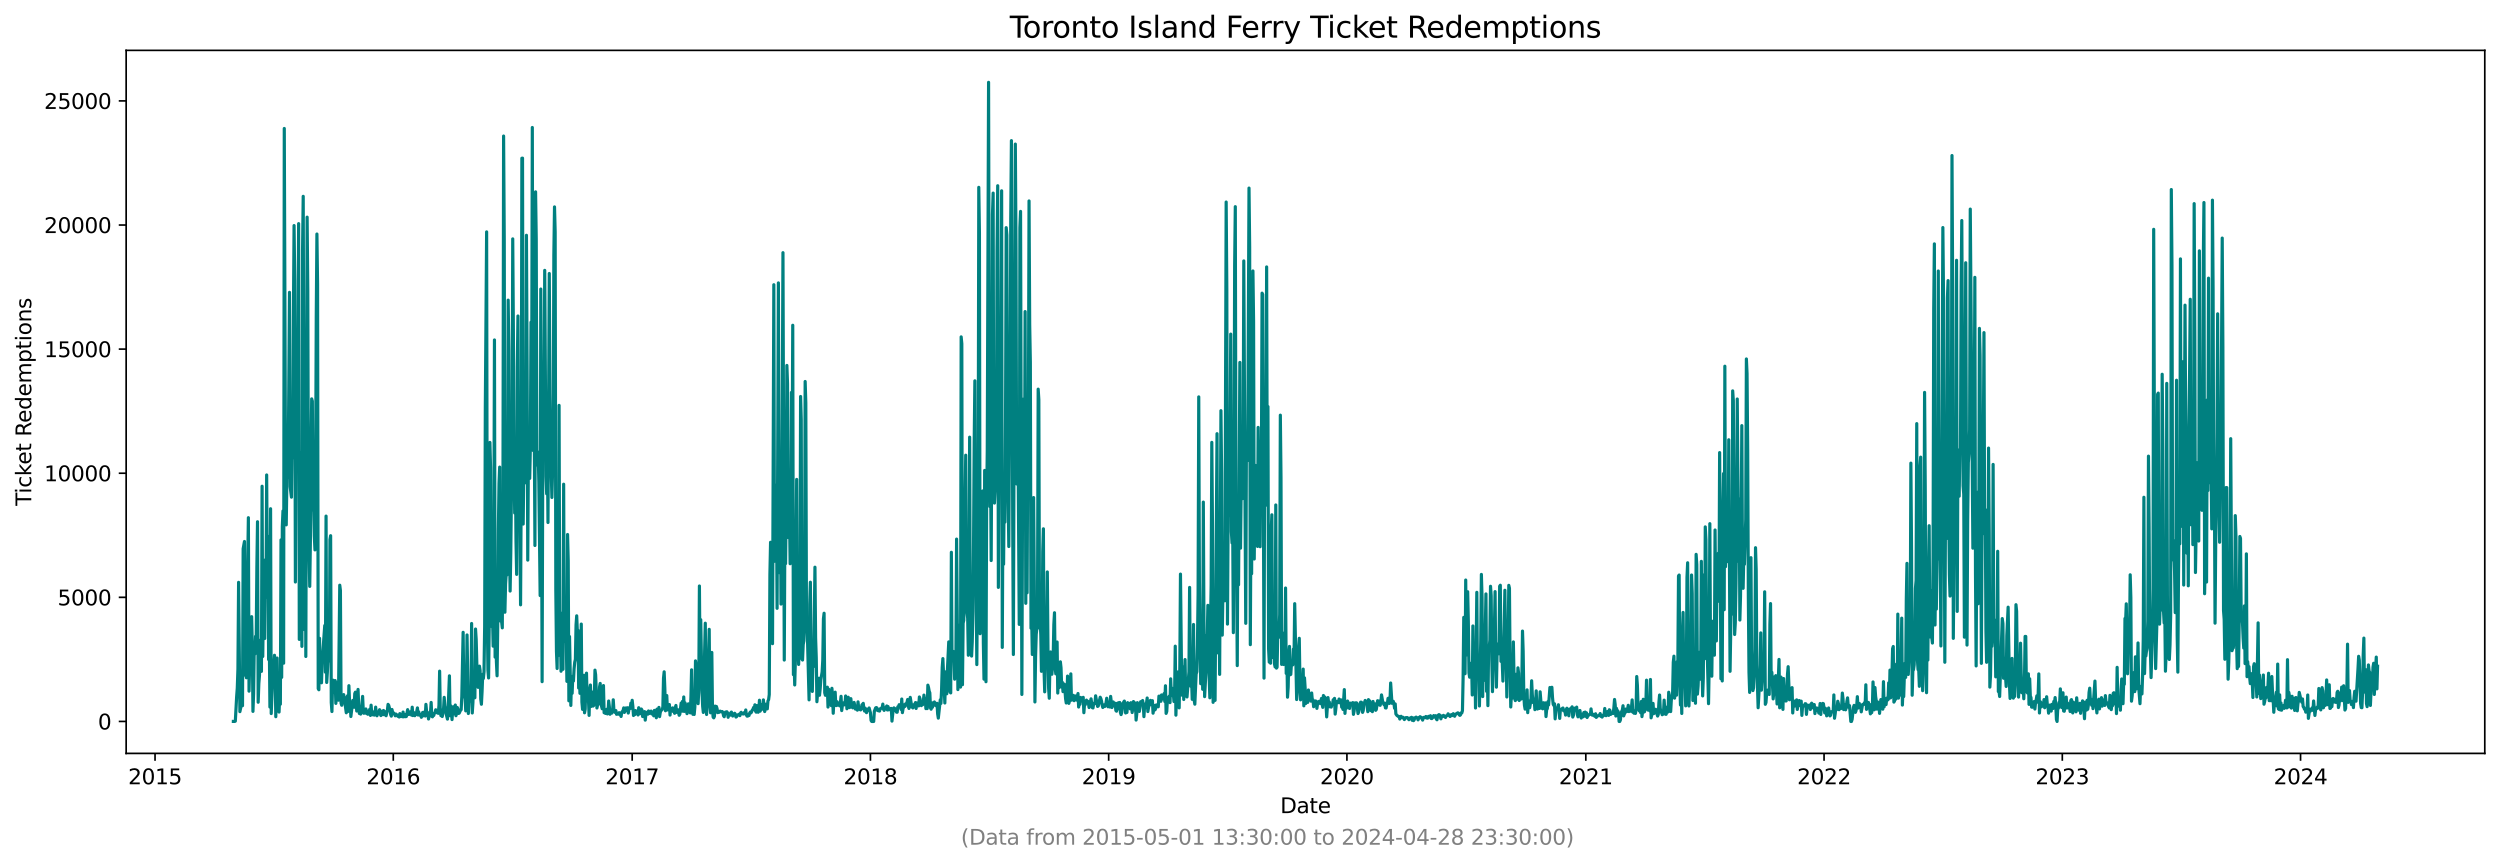 <?xml version="1.0" encoding="utf-8" standalone="no"?>
<!DOCTYPE svg PUBLIC "-//W3C//DTD SVG 1.1//EN"
  "http://www.w3.org/Graphics/SVG/1.1/DTD/svg11.dtd">
<svg xmlns:xlink="http://www.w3.org/1999/xlink" width="1182.891pt" height="408.957pt" viewBox="0 0 1182.891 408.957" xmlns="http://www.w3.org/2000/svg" version="1.1">
 <defs>
  <style type="text/css">*{stroke-linejoin: round; stroke-linecap: butt}</style>
 </defs>
 <g id="figure_1">
  <g id="patch_1">
   <path d="M 0 408.957 
L 1182.891 408.957 
L 1182.891 0 
L 0 0 
z
" style="fill: #ffffff"/>
  </g>
  <g id="axes_1">
   <g id="patch_2">
    <path d="M 59.691 356.478 
L 1175.691 356.478 
L 1175.691 23.838 
L 59.691 23.838 
z
" style="fill: #ffffff"/>
   </g>
   <g id="matplotlib.axis_1">
    <g id="xtick_1">
     <g id="line2d_1">
      <defs>
       <path id="meb94431e2b" d="M 0 0 
L 0 3.5 
" style="stroke: #000000; stroke-width: 0.8"/>
      </defs>
      <g>
       <use xlink:href="#meb94431e2b" x="73.357" y="356.478" style="stroke: #000000; stroke-width: 0.8"/>
      </g>
     </g>
     <g id="text_1">
      <!-- 2015 -->
      <g transform="translate(60.632 371.076) scale(0.1 -0.1)">
       <defs>
        <path id="DejaVuSans-32" d="M 1228 531 
L 3431 531 
L 3431 0 
L 469 0 
L 469 531 
Q 828 903 1448 1529 
Q 2069 2156 2228 2338 
Q 2531 2678 2651 2914 
Q 2772 3150 2772 3378 
Q 2772 3750 2511 3984 
Q 2250 4219 1831 4219 
Q 1534 4219 1204 4116 
Q 875 4013 500 3803 
L 500 4441 
Q 881 4594 1212 4672 
Q 1544 4750 1819 4750 
Q 2544 4750 2975 4387 
Q 3406 4025 3406 3419 
Q 3406 3131 3298 2873 
Q 3191 2616 2906 2266 
Q 2828 2175 2409 1742 
Q 1991 1309 1228 531 
z
" transform="scale(0.016)"/>
        <path id="DejaVuSans-30" d="M 2034 4250 
Q 1547 4250 1301 3770 
Q 1056 3291 1056 2328 
Q 1056 1369 1301 889 
Q 1547 409 2034 409 
Q 2525 409 2770 889 
Q 3016 1369 3016 2328 
Q 3016 3291 2770 3770 
Q 2525 4250 2034 4250 
z
M 2034 4750 
Q 2819 4750 3233 4129 
Q 3647 3509 3647 2328 
Q 3647 1150 3233 529 
Q 2819 -91 2034 -91 
Q 1250 -91 836 529 
Q 422 1150 422 2328 
Q 422 3509 836 4129 
Q 1250 4750 2034 4750 
z
" transform="scale(0.016)"/>
        <path id="DejaVuSans-31" d="M 794 531 
L 1825 531 
L 1825 4091 
L 703 3866 
L 703 4441 
L 1819 4666 
L 2450 4666 
L 2450 531 
L 3481 531 
L 3481 0 
L 794 0 
L 794 531 
z
" transform="scale(0.016)"/>
        <path id="DejaVuSans-35" d="M 691 4666 
L 3169 4666 
L 3169 4134 
L 1269 4134 
L 1269 2991 
Q 1406 3038 1543 3061 
Q 1681 3084 1819 3084 
Q 2600 3084 3056 2656 
Q 3513 2228 3513 1497 
Q 3513 744 3044 326 
Q 2575 -91 1722 -91 
Q 1428 -91 1123 -41 
Q 819 9 494 109 
L 494 744 
Q 775 591 1075 516 
Q 1375 441 1709 441 
Q 2250 441 2565 725 
Q 2881 1009 2881 1497 
Q 2881 1984 2565 2268 
Q 2250 2553 1709 2553 
Q 1456 2553 1204 2497 
Q 953 2441 691 2322 
L 691 4666 
z
" transform="scale(0.016)"/>
       </defs>
       <use xlink:href="#DejaVuSans-32"/>
       <use xlink:href="#DejaVuSans-30" x="63.623"/>
       <use xlink:href="#DejaVuSans-31" x="127.246"/>
       <use xlink:href="#DejaVuSans-35" x="190.869"/>
      </g>
     </g>
    </g>
    <g id="xtick_2">
     <g id="line2d_2">
      <g>
       <use xlink:href="#meb94431e2b" x="186.084" y="356.478" style="stroke: #000000; stroke-width: 0.8"/>
      </g>
     </g>
     <g id="text_2">
      <!-- 2016 -->
      <g transform="translate(173.359 371.076) scale(0.1 -0.1)">
       <defs>
        <path id="DejaVuSans-36" d="M 2113 2584 
Q 1688 2584 1439 2293 
Q 1191 2003 1191 1497 
Q 1191 994 1439 701 
Q 1688 409 2113 409 
Q 2538 409 2786 701 
Q 3034 994 3034 1497 
Q 3034 2003 2786 2293 
Q 2538 2584 2113 2584 
z
M 3366 4563 
L 3366 3988 
Q 3128 4100 2886 4159 
Q 2644 4219 2406 4219 
Q 1781 4219 1451 3797 
Q 1122 3375 1075 2522 
Q 1259 2794 1537 2939 
Q 1816 3084 2150 3084 
Q 2853 3084 3261 2657 
Q 3669 2231 3669 1497 
Q 3669 778 3244 343 
Q 2819 -91 2113 -91 
Q 1303 -91 875 529 
Q 447 1150 447 2328 
Q 447 3434 972 4092 
Q 1497 4750 2381 4750 
Q 2619 4750 2861 4703 
Q 3103 4656 3366 4563 
z
" transform="scale(0.016)"/>
       </defs>
       <use xlink:href="#DejaVuSans-32"/>
       <use xlink:href="#DejaVuSans-30" x="63.623"/>
       <use xlink:href="#DejaVuSans-31" x="127.246"/>
       <use xlink:href="#DejaVuSans-36" x="190.869"/>
      </g>
     </g>
    </g>
    <g id="xtick_3">
     <g id="line2d_3">
      <g>
       <use xlink:href="#meb94431e2b" x="299.12" y="356.478" style="stroke: #000000; stroke-width: 0.8"/>
      </g>
     </g>
     <g id="text_3">
      <!-- 2017 -->
      <g transform="translate(286.395 371.076) scale(0.1 -0.1)">
       <defs>
        <path id="DejaVuSans-37" d="M 525 4666 
L 3525 4666 
L 3525 4397 
L 1831 0 
L 1172 0 
L 2766 4134 
L 525 4134 
L 525 4666 
z
" transform="scale(0.016)"/>
       </defs>
       <use xlink:href="#DejaVuSans-32"/>
       <use xlink:href="#DejaVuSans-30" x="63.623"/>
       <use xlink:href="#DejaVuSans-31" x="127.246"/>
       <use xlink:href="#DejaVuSans-37" x="190.869"/>
      </g>
     </g>
    </g>
    <g id="xtick_4">
     <g id="line2d_4">
      <g>
       <use xlink:href="#meb94431e2b" x="411.848" y="356.478" style="stroke: #000000; stroke-width: 0.8"/>
      </g>
     </g>
     <g id="text_4">
      <!-- 2018 -->
      <g transform="translate(399.123 371.076) scale(0.1 -0.1)">
       <defs>
        <path id="DejaVuSans-38" d="M 2034 2216 
Q 1584 2216 1326 1975 
Q 1069 1734 1069 1313 
Q 1069 891 1326 650 
Q 1584 409 2034 409 
Q 2484 409 2743 651 
Q 3003 894 3003 1313 
Q 3003 1734 2745 1975 
Q 2488 2216 2034 2216 
z
M 1403 2484 
Q 997 2584 770 2862 
Q 544 3141 544 3541 
Q 544 4100 942 4425 
Q 1341 4750 2034 4750 
Q 2731 4750 3128 4425 
Q 3525 4100 3525 3541 
Q 3525 3141 3298 2862 
Q 3072 2584 2669 2484 
Q 3125 2378 3379 2068 
Q 3634 1759 3634 1313 
Q 3634 634 3220 271 
Q 2806 -91 2034 -91 
Q 1263 -91 848 271 
Q 434 634 434 1313 
Q 434 1759 690 2068 
Q 947 2378 1403 2484 
z
M 1172 3481 
Q 1172 3119 1398 2916 
Q 1625 2713 2034 2713 
Q 2441 2713 2670 2916 
Q 2900 3119 2900 3481 
Q 2900 3844 2670 4047 
Q 2441 4250 2034 4250 
Q 1625 4250 1398 4047 
Q 1172 3844 1172 3481 
z
" transform="scale(0.016)"/>
       </defs>
       <use xlink:href="#DejaVuSans-32"/>
       <use xlink:href="#DejaVuSans-30" x="63.623"/>
       <use xlink:href="#DejaVuSans-31" x="127.246"/>
       <use xlink:href="#DejaVuSans-38" x="190.869"/>
      </g>
     </g>
    </g>
    <g id="xtick_5">
     <g id="line2d_5">
      <g>
       <use xlink:href="#meb94431e2b" x="524.575" y="356.478" style="stroke: #000000; stroke-width: 0.8"/>
      </g>
     </g>
     <g id="text_5">
      <!-- 2019 -->
      <g transform="translate(511.85 371.076) scale(0.1 -0.1)">
       <defs>
        <path id="DejaVuSans-39" d="M 703 97 
L 703 672 
Q 941 559 1184 500 
Q 1428 441 1663 441 
Q 2288 441 2617 861 
Q 2947 1281 2994 2138 
Q 2813 1869 2534 1725 
Q 2256 1581 1919 1581 
Q 1219 1581 811 2004 
Q 403 2428 403 3163 
Q 403 3881 828 4315 
Q 1253 4750 1959 4750 
Q 2769 4750 3195 4129 
Q 3622 3509 3622 2328 
Q 3622 1225 3098 567 
Q 2575 -91 1691 -91 
Q 1453 -91 1209 -44 
Q 966 3 703 97 
z
M 1959 2075 
Q 2384 2075 2632 2365 
Q 2881 2656 2881 3163 
Q 2881 3666 2632 3958 
Q 2384 4250 1959 4250 
Q 1534 4250 1286 3958 
Q 1038 3666 1038 3163 
Q 1038 2656 1286 2365 
Q 1534 2075 1959 2075 
z
" transform="scale(0.016)"/>
       </defs>
       <use xlink:href="#DejaVuSans-32"/>
       <use xlink:href="#DejaVuSans-30" x="63.623"/>
       <use xlink:href="#DejaVuSans-31" x="127.246"/>
       <use xlink:href="#DejaVuSans-39" x="190.869"/>
      </g>
     </g>
    </g>
    <g id="xtick_6">
     <g id="line2d_6">
      <g>
       <use xlink:href="#meb94431e2b" x="637.302" y="356.478" style="stroke: #000000; stroke-width: 0.8"/>
      </g>
     </g>
     <g id="text_6">
      <!-- 2020 -->
      <g transform="translate(624.577 371.076) scale(0.1 -0.1)">
       <use xlink:href="#DejaVuSans-32"/>
       <use xlink:href="#DejaVuSans-30" x="63.623"/>
       <use xlink:href="#DejaVuSans-32" x="127.246"/>
       <use xlink:href="#DejaVuSans-30" x="190.869"/>
      </g>
     </g>
    </g>
    <g id="xtick_7">
     <g id="line2d_7">
      <g>
       <use xlink:href="#meb94431e2b" x="750.338" y="356.478" style="stroke: #000000; stroke-width: 0.8"/>
      </g>
     </g>
     <g id="text_7">
      <!-- 2021 -->
      <g transform="translate(737.613 371.076) scale(0.1 -0.1)">
       <use xlink:href="#DejaVuSans-32"/>
       <use xlink:href="#DejaVuSans-30" x="63.623"/>
       <use xlink:href="#DejaVuSans-32" x="127.246"/>
       <use xlink:href="#DejaVuSans-31" x="190.869"/>
      </g>
     </g>
    </g>
    <g id="xtick_8">
     <g id="line2d_8">
      <g>
       <use xlink:href="#meb94431e2b" x="863.065" y="356.478" style="stroke: #000000; stroke-width: 0.8"/>
      </g>
     </g>
     <g id="text_8">
      <!-- 2022 -->
      <g transform="translate(850.34 371.076) scale(0.1 -0.1)">
       <use xlink:href="#DejaVuSans-32"/>
       <use xlink:href="#DejaVuSans-30" x="63.623"/>
       <use xlink:href="#DejaVuSans-32" x="127.246"/>
       <use xlink:href="#DejaVuSans-32" x="190.869"/>
      </g>
     </g>
    </g>
    <g id="xtick_9">
     <g id="line2d_9">
      <g>
       <use xlink:href="#meb94431e2b" x="975.793" y="356.478" style="stroke: #000000; stroke-width: 0.8"/>
      </g>
     </g>
     <g id="text_9">
      <!-- 2023 -->
      <g transform="translate(963.068 371.076) scale(0.1 -0.1)">
       <defs>
        <path id="DejaVuSans-33" d="M 2597 2516 
Q 3050 2419 3304 2112 
Q 3559 1806 3559 1356 
Q 3559 666 3084 287 
Q 2609 -91 1734 -91 
Q 1441 -91 1130 -33 
Q 819 25 488 141 
L 488 750 
Q 750 597 1062 519 
Q 1375 441 1716 441 
Q 2309 441 2620 675 
Q 2931 909 2931 1356 
Q 2931 1769 2642 2001 
Q 2353 2234 1838 2234 
L 1294 2234 
L 1294 2753 
L 1863 2753 
Q 2328 2753 2575 2939 
Q 2822 3125 2822 3475 
Q 2822 3834 2567 4026 
Q 2313 4219 1838 4219 
Q 1578 4219 1281 4162 
Q 984 4106 628 3988 
L 628 4550 
Q 988 4650 1302 4700 
Q 1616 4750 1894 4750 
Q 2613 4750 3031 4423 
Q 3450 4097 3450 3541 
Q 3450 3153 3228 2886 
Q 3006 2619 2597 2516 
z
" transform="scale(0.016)"/>
       </defs>
       <use xlink:href="#DejaVuSans-32"/>
       <use xlink:href="#DejaVuSans-30" x="63.623"/>
       <use xlink:href="#DejaVuSans-32" x="127.246"/>
       <use xlink:href="#DejaVuSans-33" x="190.869"/>
      </g>
     </g>
    </g>
    <g id="xtick_10">
     <g id="line2d_10">
      <g>
       <use xlink:href="#meb94431e2b" x="1088.52" y="356.478" style="stroke: #000000; stroke-width: 0.8"/>
      </g>
     </g>
     <g id="text_10">
      <!-- 2024 -->
      <g transform="translate(1075.795 371.076) scale(0.1 -0.1)">
       <defs>
        <path id="DejaVuSans-34" d="M 2419 4116 
L 825 1625 
L 2419 1625 
L 2419 4116 
z
M 2253 4666 
L 3047 4666 
L 3047 1625 
L 3713 1625 
L 3713 1100 
L 3047 1100 
L 3047 0 
L 2419 0 
L 2419 1100 
L 313 1100 
L 313 1709 
L 2253 4666 
z
" transform="scale(0.016)"/>
       </defs>
       <use xlink:href="#DejaVuSans-32"/>
       <use xlink:href="#DejaVuSans-30" x="63.623"/>
       <use xlink:href="#DejaVuSans-32" x="127.246"/>
       <use xlink:href="#DejaVuSans-34" x="190.869"/>
      </g>
     </g>
    </g>
    <g id="text_11">
     <!-- Date -->
     <g transform="translate(605.74 384.754) scale(0.1 -0.1)">
      <defs>
       <path id="DejaVuSans-44" d="M 1259 4147 
L 1259 519 
L 2022 519 
Q 2988 519 3436 956 
Q 3884 1394 3884 2338 
Q 3884 3275 3436 3711 
Q 2988 4147 2022 4147 
L 1259 4147 
z
M 628 4666 
L 1925 4666 
Q 3281 4666 3915 4102 
Q 4550 3538 4550 2338 
Q 4550 1131 3912 565 
Q 3275 0 1925 0 
L 628 0 
L 628 4666 
z
" transform="scale(0.016)"/>
       <path id="DejaVuSans-61" d="M 2194 1759 
Q 1497 1759 1228 1600 
Q 959 1441 959 1056 
Q 959 750 1161 570 
Q 1363 391 1709 391 
Q 2188 391 2477 730 
Q 2766 1069 2766 1631 
L 2766 1759 
L 2194 1759 
z
M 3341 1997 
L 3341 0 
L 2766 0 
L 2766 531 
Q 2569 213 2275 61 
Q 1981 -91 1556 -91 
Q 1019 -91 701 211 
Q 384 513 384 1019 
Q 384 1609 779 1909 
Q 1175 2209 1959 2209 
L 2766 2209 
L 2766 2266 
Q 2766 2663 2505 2880 
Q 2244 3097 1772 3097 
Q 1472 3097 1187 3025 
Q 903 2953 641 2809 
L 641 3341 
Q 956 3463 1253 3523 
Q 1550 3584 1831 3584 
Q 2591 3584 2966 3190 
Q 3341 2797 3341 1997 
z
" transform="scale(0.016)"/>
       <path id="DejaVuSans-74" d="M 1172 4494 
L 1172 3500 
L 2356 3500 
L 2356 3053 
L 1172 3053 
L 1172 1153 
Q 1172 725 1289 603 
Q 1406 481 1766 481 
L 2356 481 
L 2356 0 
L 1766 0 
Q 1100 0 847 248 
Q 594 497 594 1153 
L 594 3053 
L 172 3053 
L 172 3500 
L 594 3500 
L 594 4494 
L 1172 4494 
z
" transform="scale(0.016)"/>
       <path id="DejaVuSans-65" d="M 3597 1894 
L 3597 1613 
L 953 1613 
Q 991 1019 1311 708 
Q 1631 397 2203 397 
Q 2534 397 2845 478 
Q 3156 559 3463 722 
L 3463 178 
Q 3153 47 2828 -22 
Q 2503 -91 2169 -91 
Q 1331 -91 842 396 
Q 353 884 353 1716 
Q 353 2575 817 3079 
Q 1281 3584 2069 3584 
Q 2775 3584 3186 3129 
Q 3597 2675 3597 1894 
z
M 3022 2063 
Q 3016 2534 2758 2815 
Q 2500 3097 2075 3097 
Q 1594 3097 1305 2825 
Q 1016 2553 972 2059 
L 3022 2063 
z
" transform="scale(0.016)"/>
      </defs>
      <use xlink:href="#DejaVuSans-44"/>
      <use xlink:href="#DejaVuSans-61" x="77.002"/>
      <use xlink:href="#DejaVuSans-74" x="138.281"/>
      <use xlink:href="#DejaVuSans-65" x="177.49"/>
     </g>
    </g>
   </g>
   <g id="matplotlib.axis_2">
    <g id="ytick_1">
     <g id="line2d_11">
      <defs>
       <path id="md98891b458" d="M 0 0 
L -3.5 0 
" style="stroke: #000000; stroke-width: 0.8"/>
      </defs>
      <g>
       <use xlink:href="#md98891b458" x="59.691" y="341.358" style="stroke: #000000; stroke-width: 0.8"/>
      </g>
     </g>
     <g id="text_12">
      <!-- 0 -->
      <g transform="translate(46.328 345.157) scale(0.1 -0.1)">
       <use xlink:href="#DejaVuSans-30"/>
      </g>
     </g>
    </g>
    <g id="ytick_2">
     <g id="line2d_12">
      <g>
       <use xlink:href="#md98891b458" x="59.691" y="282.635" style="stroke: #000000; stroke-width: 0.8"/>
      </g>
     </g>
     <g id="text_13">
      <!-- 5000 -->
      <g transform="translate(27.241 286.434) scale(0.1 -0.1)">
       <use xlink:href="#DejaVuSans-35"/>
       <use xlink:href="#DejaVuSans-30" x="63.623"/>
       <use xlink:href="#DejaVuSans-30" x="127.246"/>
       <use xlink:href="#DejaVuSans-30" x="190.869"/>
      </g>
     </g>
    </g>
    <g id="ytick_3">
     <g id="line2d_13">
      <g>
       <use xlink:href="#md98891b458" x="59.691" y="223.912" style="stroke: #000000; stroke-width: 0.8"/>
      </g>
     </g>
     <g id="text_14">
      <!-- 10000 -->
      <g transform="translate(20.878 227.711) scale(0.1 -0.1)">
       <use xlink:href="#DejaVuSans-31"/>
       <use xlink:href="#DejaVuSans-30" x="63.623"/>
       <use xlink:href="#DejaVuSans-30" x="127.246"/>
       <use xlink:href="#DejaVuSans-30" x="190.869"/>
       <use xlink:href="#DejaVuSans-30" x="254.492"/>
      </g>
     </g>
    </g>
    <g id="ytick_4">
     <g id="line2d_14">
      <g>
       <use xlink:href="#md98891b458" x="59.691" y="165.189" style="stroke: #000000; stroke-width: 0.8"/>
      </g>
     </g>
     <g id="text_15">
      <!-- 15000 -->
      <g transform="translate(20.878 168.988) scale(0.1 -0.1)">
       <use xlink:href="#DejaVuSans-31"/>
       <use xlink:href="#DejaVuSans-35" x="63.623"/>
       <use xlink:href="#DejaVuSans-30" x="127.246"/>
       <use xlink:href="#DejaVuSans-30" x="190.869"/>
       <use xlink:href="#DejaVuSans-30" x="254.492"/>
      </g>
     </g>
    </g>
    <g id="ytick_5">
     <g id="line2d_15">
      <g>
       <use xlink:href="#md98891b458" x="59.691" y="106.466" style="stroke: #000000; stroke-width: 0.8"/>
      </g>
     </g>
     <g id="text_16">
      <!-- 20000 -->
      <g transform="translate(20.878 110.265) scale(0.1 -0.1)">
       <use xlink:href="#DejaVuSans-32"/>
       <use xlink:href="#DejaVuSans-30" x="63.623"/>
       <use xlink:href="#DejaVuSans-30" x="127.246"/>
       <use xlink:href="#DejaVuSans-30" x="190.869"/>
       <use xlink:href="#DejaVuSans-30" x="254.492"/>
      </g>
     </g>
    </g>
    <g id="ytick_6">
     <g id="line2d_16">
      <g>
       <use xlink:href="#md98891b458" x="59.691" y="47.743" style="stroke: #000000; stroke-width: 0.8"/>
      </g>
     </g>
     <g id="text_17">
      <!-- 25000 -->
      <g transform="translate(20.878 51.542) scale(0.1 -0.1)">
       <use xlink:href="#DejaVuSans-32"/>
       <use xlink:href="#DejaVuSans-35" x="63.623"/>
       <use xlink:href="#DejaVuSans-30" x="127.246"/>
       <use xlink:href="#DejaVuSans-30" x="190.869"/>
       <use xlink:href="#DejaVuSans-30" x="254.492"/>
      </g>
     </g>
    </g>
    <g id="text_18">
     <!-- Ticket Redemptions -->
     <g transform="translate(14.798 239.337) rotate(-90) scale(0.1 -0.1)">
      <defs>
       <path id="DejaVuSans-54" d="M -19 4666 
L 3928 4666 
L 3928 4134 
L 2272 4134 
L 2272 0 
L 1638 0 
L 1638 4134 
L -19 4134 
L -19 4666 
z
" transform="scale(0.016)"/>
       <path id="DejaVuSans-69" d="M 603 3500 
L 1178 3500 
L 1178 0 
L 603 0 
L 603 3500 
z
M 603 4863 
L 1178 4863 
L 1178 4134 
L 603 4134 
L 603 4863 
z
" transform="scale(0.016)"/>
       <path id="DejaVuSans-63" d="M 3122 3366 
L 3122 2828 
Q 2878 2963 2633 3030 
Q 2388 3097 2138 3097 
Q 1578 3097 1268 2742 
Q 959 2388 959 1747 
Q 959 1106 1268 751 
Q 1578 397 2138 397 
Q 2388 397 2633 464 
Q 2878 531 3122 666 
L 3122 134 
Q 2881 22 2623 -34 
Q 2366 -91 2075 -91 
Q 1284 -91 818 406 
Q 353 903 353 1747 
Q 353 2603 823 3093 
Q 1294 3584 2113 3584 
Q 2378 3584 2631 3529 
Q 2884 3475 3122 3366 
z
" transform="scale(0.016)"/>
       <path id="DejaVuSans-6b" d="M 581 4863 
L 1159 4863 
L 1159 1991 
L 2875 3500 
L 3609 3500 
L 1753 1863 
L 3688 0 
L 2938 0 
L 1159 1709 
L 1159 0 
L 581 0 
L 581 4863 
z
" transform="scale(0.016)"/>
       <path id="DejaVuSans-20" transform="scale(0.016)"/>
       <path id="DejaVuSans-52" d="M 2841 2188 
Q 3044 2119 3236 1894 
Q 3428 1669 3622 1275 
L 4263 0 
L 3584 0 
L 2988 1197 
Q 2756 1666 2539 1819 
Q 2322 1972 1947 1972 
L 1259 1972 
L 1259 0 
L 628 0 
L 628 4666 
L 2053 4666 
Q 2853 4666 3247 4331 
Q 3641 3997 3641 3322 
Q 3641 2881 3436 2590 
Q 3231 2300 2841 2188 
z
M 1259 4147 
L 1259 2491 
L 2053 2491 
Q 2509 2491 2742 2702 
Q 2975 2913 2975 3322 
Q 2975 3731 2742 3939 
Q 2509 4147 2053 4147 
L 1259 4147 
z
" transform="scale(0.016)"/>
       <path id="DejaVuSans-64" d="M 2906 2969 
L 2906 4863 
L 3481 4863 
L 3481 0 
L 2906 0 
L 2906 525 
Q 2725 213 2448 61 
Q 2172 -91 1784 -91 
Q 1150 -91 751 415 
Q 353 922 353 1747 
Q 353 2572 751 3078 
Q 1150 3584 1784 3584 
Q 2172 3584 2448 3432 
Q 2725 3281 2906 2969 
z
M 947 1747 
Q 947 1113 1208 752 
Q 1469 391 1925 391 
Q 2381 391 2643 752 
Q 2906 1113 2906 1747 
Q 2906 2381 2643 2742 
Q 2381 3103 1925 3103 
Q 1469 3103 1208 2742 
Q 947 2381 947 1747 
z
" transform="scale(0.016)"/>
       <path id="DejaVuSans-6d" d="M 3328 2828 
Q 3544 3216 3844 3400 
Q 4144 3584 4550 3584 
Q 5097 3584 5394 3201 
Q 5691 2819 5691 2113 
L 5691 0 
L 5113 0 
L 5113 2094 
Q 5113 2597 4934 2840 
Q 4756 3084 4391 3084 
Q 3944 3084 3684 2787 
Q 3425 2491 3425 1978 
L 3425 0 
L 2847 0 
L 2847 2094 
Q 2847 2600 2669 2842 
Q 2491 3084 2119 3084 
Q 1678 3084 1418 2786 
Q 1159 2488 1159 1978 
L 1159 0 
L 581 0 
L 581 3500 
L 1159 3500 
L 1159 2956 
Q 1356 3278 1631 3431 
Q 1906 3584 2284 3584 
Q 2666 3584 2933 3390 
Q 3200 3197 3328 2828 
z
" transform="scale(0.016)"/>
       <path id="DejaVuSans-70" d="M 1159 525 
L 1159 -1331 
L 581 -1331 
L 581 3500 
L 1159 3500 
L 1159 2969 
Q 1341 3281 1617 3432 
Q 1894 3584 2278 3584 
Q 2916 3584 3314 3078 
Q 3713 2572 3713 1747 
Q 3713 922 3314 415 
Q 2916 -91 2278 -91 
Q 1894 -91 1617 61 
Q 1341 213 1159 525 
z
M 3116 1747 
Q 3116 2381 2855 2742 
Q 2594 3103 2138 3103 
Q 1681 3103 1420 2742 
Q 1159 2381 1159 1747 
Q 1159 1113 1420 752 
Q 1681 391 2138 391 
Q 2594 391 2855 752 
Q 3116 1113 3116 1747 
z
" transform="scale(0.016)"/>
       <path id="DejaVuSans-6f" d="M 1959 3097 
Q 1497 3097 1228 2736 
Q 959 2375 959 1747 
Q 959 1119 1226 758 
Q 1494 397 1959 397 
Q 2419 397 2687 759 
Q 2956 1122 2956 1747 
Q 2956 2369 2687 2733 
Q 2419 3097 1959 3097 
z
M 1959 3584 
Q 2709 3584 3137 3096 
Q 3566 2609 3566 1747 
Q 3566 888 3137 398 
Q 2709 -91 1959 -91 
Q 1206 -91 779 398 
Q 353 888 353 1747 
Q 353 2609 779 3096 
Q 1206 3584 1959 3584 
z
" transform="scale(0.016)"/>
       <path id="DejaVuSans-6e" d="M 3513 2113 
L 3513 0 
L 2938 0 
L 2938 2094 
Q 2938 2591 2744 2837 
Q 2550 3084 2163 3084 
Q 1697 3084 1428 2787 
Q 1159 2491 1159 1978 
L 1159 0 
L 581 0 
L 581 3500 
L 1159 3500 
L 1159 2956 
Q 1366 3272 1645 3428 
Q 1925 3584 2291 3584 
Q 2894 3584 3203 3211 
Q 3513 2838 3513 2113 
z
" transform="scale(0.016)"/>
       <path id="DejaVuSans-73" d="M 2834 3397 
L 2834 2853 
Q 2591 2978 2328 3040 
Q 2066 3103 1784 3103 
Q 1356 3103 1142 2972 
Q 928 2841 928 2578 
Q 928 2378 1081 2264 
Q 1234 2150 1697 2047 
L 1894 2003 
Q 2506 1872 2764 1633 
Q 3022 1394 3022 966 
Q 3022 478 2636 193 
Q 2250 -91 1575 -91 
Q 1294 -91 989 -36 
Q 684 19 347 128 
L 347 722 
Q 666 556 975 473 
Q 1284 391 1588 391 
Q 1994 391 2212 530 
Q 2431 669 2431 922 
Q 2431 1156 2273 1281 
Q 2116 1406 1581 1522 
L 1381 1569 
Q 847 1681 609 1914 
Q 372 2147 372 2553 
Q 372 3047 722 3315 
Q 1072 3584 1716 3584 
Q 2034 3584 2315 3537 
Q 2597 3491 2834 3397 
z
" transform="scale(0.016)"/>
      </defs>
      <use xlink:href="#DejaVuSans-54"/>
      <use xlink:href="#DejaVuSans-69" x="57.959"/>
      <use xlink:href="#DejaVuSans-63" x="85.742"/>
      <use xlink:href="#DejaVuSans-6b" x="140.723"/>
      <use xlink:href="#DejaVuSans-65" x="195.008"/>
      <use xlink:href="#DejaVuSans-74" x="256.531"/>
      <use xlink:href="#DejaVuSans-20" x="295.74"/>
      <use xlink:href="#DejaVuSans-52" x="327.527"/>
      <use xlink:href="#DejaVuSans-65" x="392.51"/>
      <use xlink:href="#DejaVuSans-64" x="454.033"/>
      <use xlink:href="#DejaVuSans-65" x="517.51"/>
      <use xlink:href="#DejaVuSans-6d" x="579.033"/>
      <use xlink:href="#DejaVuSans-70" x="676.445"/>
      <use xlink:href="#DejaVuSans-74" x="739.922"/>
      <use xlink:href="#DejaVuSans-69" x="779.131"/>
      <use xlink:href="#DejaVuSans-6f" x="806.914"/>
      <use xlink:href="#DejaVuSans-6e" x="868.096"/>
      <use xlink:href="#DejaVuSans-73" x="931.475"/>
     </g>
    </g>
   </g>
   <g id="line2d_17">
    <path d="M 110.418 341.346 
L 111.036 341.358 
L 111.344 341.217 
L 111.962 329.742 
L 112.271 325.585 
L 112.58 316.6 
L 112.889 275.541 
L 113.506 336.719 
L 114.124 333.806 
L 114.433 320.523 
L 114.742 333.9 
L 115.051 259.639 
L 115.668 256.209 
L 115.977 319.489 
L 116.286 308.755 
L 116.595 320.687 
L 116.904 319.266 
L 117.212 266.181 
L 117.521 244.958 
L 117.83 327.018 
L 118.139 313.817 
L 118.448 319.067 
L 118.757 308.778 
L 119.065 291.784 
L 119.374 305.49 
L 119.683 336.59 
L 119.992 328.251 
L 120.301 305.83 
L 120.61 309.424 
L 120.919 301.05 
L 121.227 302.53 
L 121.536 268.541 
L 121.845 246.861 
L 122.154 332.256 
L 122.463 323.447 
L 122.772 319.536 
L 123.08 304.55 
L 123.389 302.812 
L 123.698 317.669 
L 124.007 230.078 
L 124.316 310.61 
L 124.625 285.442 
L 124.933 288.39 
L 125.242 302.107 
L 125.551 264.853 
L 125.86 282.705 
L 126.169 224.734 
L 126.478 273.932 
L 126.787 253.731 
L 127.095 312.067 
L 127.404 301.99 
L 127.713 334.546 
L 128.022 240.718 
L 128.331 337.623 
L 128.948 322.085 
L 129.257 316.483 
L 129.566 315.062 
L 129.875 310.047 
L 130.184 317.328 
L 130.493 339.103 
L 131.11 311.362 
L 131.419 330.882 
L 131.728 332.89 
L 132.037 336.907 
L 132.346 329.437 
L 132.655 333.195 
L 132.963 255.446 
L 133.272 320.499 
L 133.581 249.139 
L 133.89 241.752 
L 134.199 313.793 
L 134.508 60.791 
L 135.125 232.474 
L 135.434 248.329 
L 135.743 226.613 
L 136.052 225.133 
L 136.361 221.023 
L 136.978 138.329 
L 137.287 230.266 
L 137.905 235.234 
L 138.214 205.038 
L 138.523 216.677 
L 138.831 149.639 
L 139.14 106.736 
L 139.449 132.75 
L 139.758 275.377 
L 140.067 204.181 
L 140.376 217.264 
L 140.684 208.139 
L 141.302 105.82 
L 141.611 302.53 
L 141.92 275.388 
L 142.229 218.439 
L 142.537 214.011 
L 142.846 305.83 
L 143.155 118.422 
L 143.464 92.901 
L 144.082 297.903 
L 144.391 214.622 
L 144.699 310.61 
L 145.317 102.754 
L 145.626 137.436 
L 145.935 243.079 
L 146.552 277.444 
L 146.861 256.01 
L 147.17 214.622 
L 147.479 188.725 
L 147.788 189.829 
L 148.097 241.4 
L 148.405 236.326 
L 148.714 253.59 
L 149.023 260.179 
L 149.332 224.887 
L 149.641 149.98 
L 149.95 110.741 
L 150.258 134.441 
L 150.567 325.867 
L 150.876 326.36 
L 151.185 302.025 
L 151.494 319.865 
L 151.803 321.204 
L 152.112 323.06 
L 152.42 313.37 
L 153.656 295.977 
L 153.965 318.033 
L 154.273 244.206 
L 154.582 322.907 
L 154.891 318.057 
L 155.2 311.233 
L 155.509 312.818 
L 155.818 312.595 
L 156.126 255.329 
L 156.435 253.473 
L 156.744 332.373 
L 157.053 336.66 
L 157.362 323.471 
L 157.671 321.862 
L 157.98 327.617 
L 158.288 327.335 
L 158.597 322.026 
L 158.906 332.808 
L 159.524 323.001 
L 159.833 325.561 
L 160.141 331.304 
L 160.759 276.892 
L 161.068 279.393 
L 161.377 332.702 
L 161.686 333.7 
L 161.994 331.175 
L 162.303 332.361 
L 162.612 328.662 
L 162.921 331.915 
L 163.23 332.796 
L 163.848 337.247 
L 164.156 329.789 
L 164.465 329.202 
L 164.774 336.59 
L 165.083 324.446 
L 165.392 331.903 
L 165.701 332.267 
L 166.009 339.009 
L 166.936 331.398 
L 167.245 333.583 
L 167.554 334.652 
L 167.862 328.157 
L 168.171 327.487 
L 168.789 336.437 
L 169.098 330.013 
L 169.407 326.207 
L 169.716 333.665 
L 170.024 337.588 
L 170.333 335.697 
L 170.642 337.881 
L 170.951 337.2 
L 171.569 329.508 
L 171.877 335.967 
L 172.186 337.494 
L 172.495 336.578 
L 172.804 336.871 
L 173.113 335.45 
L 173.422 337.623 
L 173.73 336.836 
L 174.039 337.952 
L 174.348 336.366 
L 174.657 336.402 
L 174.966 335.568 
L 175.275 338.516 
L 175.584 333.665 
L 175.892 337.635 
L 176.201 337.318 
L 176.51 338.245 
L 176.819 336.848 
L 177.128 338.351 
L 177.437 337.952 
L 177.745 334.581 
L 178.054 337.541 
L 178.363 338.668 
L 178.981 337.13 
L 179.29 336.86 
L 179.598 335.803 
L 179.907 337.846 
L 180.216 338.563 
L 180.525 336.543 
L 181.143 338.128 
L 181.452 336.167 
L 181.76 338.152 
L 182.069 337.576 
L 182.378 336.754 
L 182.687 338.645 
L 183.305 335.897 
L 183.613 333.278 
L 183.922 333.736 
L 184.54 336.049 
L 184.849 338.152 
L 185.158 338.844 
L 185.466 335.697 
L 185.775 337.012 
L 186.393 337.459 
L 187.011 338.68 
L 187.32 337.858 
L 187.628 338.234 
L 187.937 338.281 
L 188.246 338.938 
L 188.555 338.539 
L 188.864 339.256 
L 189.173 337.647 
L 189.481 339.044 
L 190.099 338.386 
L 190.408 339.15 
L 190.717 336.918 
L 191.026 339.173 
L 191.334 338.856 
L 191.643 338.105 
L 191.952 339.115 
L 192.261 339.009 
L 192.879 335.779 
L 193.188 338.046 
L 193.496 338.058 
L 194.114 336.789 
L 194.732 338.398 
L 195.041 334.616 
L 195.349 338.574 
L 195.658 337.048 
L 195.967 338.093 
L 196.276 338.633 
L 196.585 337.658 
L 196.894 338.046 
L 197.511 334.957 
L 197.82 338.328 
L 198.129 336.813 
L 198.438 338.187 
L 198.747 338.469 
L 199.056 338.046 
L 199.364 339.396 
L 199.673 338.551 
L 199.982 337.095 
L 200.291 338.692 
L 200.909 336.789 
L 201.217 338.786 
L 201.526 333.278 
L 201.835 336.507 
L 202.144 337.282 
L 202.453 337.611 
L 202.762 340.195 
L 203.379 337.001 
L 203.688 337.153 
L 203.997 332.373 
L 204.306 338.927 
L 204.615 339.173 
L 204.924 338.187 
L 205.232 338.527 
L 205.541 337.435 
L 205.85 337.235 
L 206.159 335.838 
L 206.468 337.2 
L 206.777 336.66 
L 207.085 337.341 
L 207.394 337.517 
L 207.703 333.665 
L 208.012 317.563 
L 208.321 336.39 
L 208.63 338.621 
L 208.938 335.92 
L 209.247 339.021 
L 209.865 335.497 
L 210.174 329.966 
L 210.483 334.064 
L 210.791 335.486 
L 211.1 337.787 
L 211.718 340.254 
L 212.027 335.568 
L 212.645 319.783 
L 212.953 338.657 
L 213.262 333.947 
L 213.571 335.791 
L 213.88 340.477 
L 214.189 335.932 
L 214.498 334.417 
L 214.806 337.764 
L 215.115 337.059 
L 215.424 333.595 
L 215.733 338.645 
L 216.042 337.576 
L 216.351 334.734 
L 216.659 335.356 
L 216.968 337.553 
L 217.277 337.423 
L 217.895 336.049 
L 218.204 335.791 
L 218.513 329.402 
L 219.13 299.195 
L 219.439 325.15 
L 219.748 329.907 
L 220.057 329.86 
L 220.366 336.355 
L 220.674 327.358 
L 220.983 300.44 
L 221.601 337.6 
L 222.219 325.831 
L 222.527 331.774 
L 222.836 330.823 
L 223.145 295.014 
L 223.454 337.341 
L 223.763 332.467 
L 224.072 321.838 
L 224.689 330.142 
L 224.998 297.633 
L 225.307 302.53 
L 225.616 314.322 
L 226.234 325.221 
L 226.851 315.191 
L 227.16 317.293 
L 227.469 330.776 
L 227.778 333.219 
L 228.087 327.347 
L 228.395 319.055 
L 228.704 321.028 
L 229.013 317.845 
L 229.322 296.341 
L 229.631 193.07 
L 230.249 109.719 
L 230.557 291.443 
L 230.866 317 
L 231.175 320.77 
L 231.484 295.378 
L 231.793 209.348 
L 232.102 221.258 
L 232.41 286.957 
L 232.719 296.493 
L 233.028 291.197 
L 233.337 305.736 
L 233.646 262.117 
L 233.955 160.855 
L 234.263 310.928 
L 234.572 297.656 
L 234.881 313.206 
L 235.19 319.748 
L 235.499 295.836 
L 235.808 250.408 
L 236.117 228.739 
L 236.425 221.023 
L 236.734 293.816 
L 237.043 291.279 
L 237.661 297.069 
L 237.97 239.591 
L 238.278 64.373 
L 238.587 113.184 
L 238.896 289.67 
L 239.205 276.363 
L 239.514 271.325 
L 239.823 272.065 
L 240.131 235.316 
L 240.44 142.017 
L 240.749 165.412 
L 241.058 257.912 
L 241.367 279.652 
L 241.676 261.682 
L 242.293 204.615 
L 242.602 113.031 
L 242.911 156.991 
L 243.22 219.719 
L 243.529 242.727 
L 243.838 218.075 
L 244.146 255.834 
L 244.455 271.771 
L 244.764 173.527 
L 245.073 149.521 
L 245.382 242.738 
L 245.691 238.076 
L 245.999 248.575 
L 246.308 286.17 
L 246.617 229.502 
L 246.926 74.873 
L 247.235 74.826 
L 247.544 247.953 
L 247.853 220.154 
L 248.161 217.852 
L 248.47 204.662 
L 248.779 228.433 
L 249.088 111.328 
L 249.397 174.749 
L 249.706 265.018 
L 250.014 215.338 
L 250.323 224.229 
L 250.632 226.355 
L 250.941 211.533 
L 251.25 152.469 
L 251.559 189.782 
L 251.867 60.333 
L 252.176 213.095 
L 252.485 188.584 
L 252.794 202.725 
L 253.103 258.089 
L 253.412 90.775 
L 253.721 113.195 
L 254.029 220.048 
L 254.338 214.692 
L 254.647 213.905 
L 254.956 228.128 
L 255.574 281.789 
L 255.882 136.767 
L 256.191 215.139 
L 256.5 322.531 
L 256.809 216.219 
L 257.427 190.71 
L 257.735 127.935 
L 258.353 225.403 
L 258.662 233.636 
L 258.971 212.461 
L 259.28 247.213 
L 259.897 129.415 
L 260.206 186.282 
L 260.515 210.64 
L 261.133 235.363 
L 261.75 211.697 
L 262.059 120.688 
L 262.368 97.904 
L 262.677 109.778 
L 262.986 279.1 
L 263.295 308.285 
L 263.603 316.295 
L 263.912 283.985 
L 264.221 310.141 
L 264.53 191.814 
L 264.839 296.599 
L 265.148 297.633 
L 265.457 317.587 
L 266.074 290.022 
L 266.383 316.694 
L 266.692 229.103 
L 267.001 303.575 
L 267.31 300.181 
L 267.618 299.23 
L 267.927 301.919 
L 268.236 322.39 
L 268.545 252.909 
L 268.854 265.276 
L 269.163 331.586 
L 269.471 301.18 
L 270.089 333.771 
L 270.398 321.216 
L 270.707 328.051 
L 271.016 319.971 
L 271.324 322.238 
L 271.633 316.424 
L 271.942 313.323 
L 272.251 311.961 
L 272.56 295.683 
L 272.869 291.385 
L 273.178 298.819 
L 273.486 298.22 
L 273.795 325.526 
L 274.104 318.244 
L 274.413 328.051 
L 274.722 323.048 
L 275.031 295.284 
L 275.339 332.232 
L 275.648 335.65 
L 276.266 319.525 
L 276.575 337.259 
L 276.884 335.521 
L 277.192 322.296 
L 277.501 318.503 
L 277.81 331.704 
L 278.119 329.449 
L 278.428 330.976 
L 278.737 338.492 
L 279.046 326.055 
L 279.354 324.117 
L 279.663 334.264 
L 279.972 327.358 
L 280.59 334.088 
L 280.899 333.818 
L 281.207 329.625 
L 281.516 317.082 
L 281.825 319.278 
L 282.443 334.98 
L 283.06 332.138 
L 283.369 333.113 
L 283.678 325.068 
L 283.987 323.377 
L 284.296 331.398 
L 284.605 334.111 
L 284.914 335.345 
L 285.222 333.348 
L 285.531 324.375 
L 285.84 337.224 
L 286.149 337.012 
L 286.458 337.553 
L 286.767 336.167 
L 287.075 335.603 
L 287.384 337.799 
L 287.693 337.13 
L 288.002 331.692 
L 288.311 334.335 
L 288.62 337.952 
L 288.928 336.766 
L 289.237 337.4 
L 289.546 337.388 
L 289.855 336.202 
L 290.164 331.117 
L 290.473 335.944 
L 291.09 337.118 
L 291.399 336.214 
L 291.708 337.964 
L 292.017 337.576 
L 292.326 337.928 
L 292.635 337.905 
L 292.943 337.212 
L 293.252 338.046 
L 293.561 338.21 
L 293.87 338.997 
L 294.179 336.989 
L 294.796 336.261 
L 295.105 334.945 
L 295.414 337.095 
L 295.723 336.543 
L 296.032 334.992 
L 296.341 336.073 
L 296.65 334.922 
L 296.958 334.898 
L 297.267 337.388 
L 297.576 335.685 
L 297.885 334.781 
L 298.194 335.215 
L 298.503 332.69 
L 298.811 335.133 
L 299.12 331.351 
L 299.429 334.135 
L 299.738 338.539 
L 300.047 337.494 
L 300.356 338.105 
L 300.664 336.214 
L 300.973 336.449 
L 301.282 337.247 
L 301.591 337.553 
L 301.9 338.292 
L 302.209 334.863 
L 302.518 337.4 
L 302.826 337.682 
L 303.135 335.779 
L 303.444 335.474 
L 303.753 335.944 
L 304.062 339.032 
L 304.371 338.915 
L 304.679 338.316 
L 304.988 336.707 
L 305.297 340.735 
L 305.606 338.081 
L 305.915 337.964 
L 306.224 336.965 
L 306.532 337.928 
L 306.841 336.39 
L 307.15 337.611 
L 307.459 337.423 
L 308.077 336.46 
L 308.386 337.823 
L 308.694 337.74 
L 309.003 337.095 
L 309.312 338.692 
L 309.621 336.131 
L 309.93 336.93 
L 310.239 336.742 
L 310.547 339.608 
L 310.856 335.544 
L 311.165 336.848 
L 311.474 336.719 
L 311.783 334.71 
L 312.092 339.068 
L 312.4 337.142 
L 312.709 336.084 
L 313.018 336.038 
L 313.327 335.673 
L 313.636 334.558 
L 313.945 320.863 
L 314.254 317.88 
L 314.562 325.608 
L 314.871 336.296 
L 315.18 335.767 
L 315.489 329.108 
L 315.798 335.908 
L 316.107 335.204 
L 316.415 335.38 
L 316.724 333.36 
L 317.033 338.339 
L 317.342 335.133 
L 317.651 335.286 
L 317.96 335.955 
L 318.268 334.934 
L 318.577 336.66 
L 318.886 336.19 
L 319.195 337.506 
L 319.504 334.91 
L 319.813 333.794 
L 320.122 337.071 
L 320.43 336.202 
L 320.739 335.814 
L 321.357 338.433 
L 321.666 337.893 
L 322.283 332.679 
L 322.592 336.472 
L 322.901 331.892 
L 323.21 336.531 
L 323.519 329.778 
L 323.828 336.601 
L 324.136 332.549 
L 324.445 335.474 
L 324.754 335.532 
L 325.063 337.67 
L 325.372 336.46 
L 325.681 333.031 
L 325.99 333.336 
L 326.298 336.026 
L 326.607 337.306 
L 326.916 329.836 
L 327.225 316.941 
L 327.534 335.744 
L 327.843 337.987 
L 328.151 332.714 
L 328.46 338.046 
L 328.769 334.558 
L 329.078 312.701 
L 329.387 314.897 
L 329.696 325.127 
L 330.004 330.823 
L 330.313 332.937 
L 330.622 326.595 
L 330.931 277.268 
L 331.24 317.105 
L 331.549 293.205 
L 332.166 327.781 
L 332.475 334.276 
L 332.784 337.095 
L 333.093 330.001 
L 333.402 308.085 
L 333.711 294.873 
L 334.019 323.259 
L 334.328 338.058 
L 334.637 324.457 
L 335.255 311.209 
L 335.564 297.774 
L 335.872 334.37 
L 336.181 337.247 
L 336.49 334.252 
L 336.799 308.708 
L 337.108 335.074 
L 337.417 339.303 
L 337.725 339.643 
L 338.034 338.938 
L 338.343 334.1 
L 338.652 335.063 
L 338.961 334.264 
L 339.27 335.227 
L 339.579 337.2 
L 339.887 336.625 
L 340.196 337.048 
L 340.505 336.543 
L 340.814 336.496 
L 341.123 336.766 
L 341.432 336.848 
L 341.74 336.672 
L 342.049 337.106 
L 342.358 338.692 
L 342.667 339.115 
L 342.976 337.306 
L 343.285 336.895 
L 343.593 337.423 
L 343.902 336.766 
L 344.211 337.224 
L 344.52 339.385 
L 344.829 337.729 
L 345.138 337.846 
L 345.447 338.398 
L 345.755 337.282 
L 346.064 336.918 
L 346.373 337.705 
L 346.682 338.797 
L 346.991 337.987 
L 347.3 338.234 
L 347.608 337.494 
L 347.917 337.858 
L 348.226 339.279 
L 348.535 339.079 
L 348.844 338.433 
L 349.153 338.339 
L 349.461 338.022 
L 349.77 337.94 
L 350.079 338.61 
L 350.388 337.365 
L 350.697 337.036 
L 351.006 337.729 
L 351.315 337.67 
L 351.623 337.846 
L 351.932 337.576 
L 352.241 337.083 
L 352.55 337.799 
L 352.859 335.932 
L 353.168 338.292 
L 353.476 338.844 
L 353.785 338.833 
L 354.094 338.093 
L 354.403 338.551 
L 354.712 337.365 
L 355.021 336.883 
L 355.329 337.306 
L 355.638 336.813 
L 355.947 335.991 
L 356.256 335.603 
L 356.565 334.757 
L 356.874 335.685 
L 357.183 333.489 
L 357.491 336.496 
L 357.8 336.965 
L 358.109 333.841 
L 358.418 336.284 
L 358.727 337.012 
L 359.036 335.756 
L 359.344 331.328 
L 359.653 336.496 
L 359.962 335.838 
L 360.271 333.336 
L 360.889 335.556 
L 361.197 331.163 
L 361.506 334.605 
L 361.815 336.672 
L 362.124 335.568 
L 362.433 333.172 
L 362.742 334.945 
L 363.051 335.392 
L 363.359 331.669 
L 363.668 331.07 
L 363.977 328.65 
L 364.286 271.818 
L 364.595 256.585 
L 364.904 260.672 
L 365.212 268.353 
L 365.521 304.55 
L 366.139 134.723 
L 366.448 265.593 
L 366.757 229.467 
L 367.065 230.841 
L 367.374 233.777 
L 367.683 287.826 
L 368.301 133.866 
L 368.61 236.584 
L 368.919 271.019 
L 369.227 226.766 
L 369.536 285.818 
L 369.845 256.468 
L 370.463 119.561 
L 371.08 312.302 
L 371.389 246.297 
L 371.698 266.686 
L 372.007 234.318 
L 372.316 172.917 
L 372.625 181.619 
L 372.933 254.33 
L 373.242 254.272 
L 373.551 242.633 
L 373.86 266.733 
L 374.169 250.22 
L 374.478 185.671 
L 374.787 220.412 
L 375.095 153.902 
L 375.404 319.219 
L 375.713 311.644 
L 376.022 324.082 
L 376.331 312.677 
L 376.64 259.592 
L 376.948 226.848 
L 377.257 310.458 
L 377.566 298.807 
L 377.875 314.38 
L 378.493 294.485 
L 378.801 187.609 
L 379.11 198.508 
L 379.419 311.832 
L 379.728 312.29 
L 380.037 304.973 
L 380.346 303.258 
L 380.655 294.661 
L 380.963 180.515 
L 381.272 190.686 
L 381.581 292.007 
L 381.89 295.507 
L 382.816 331.14 
L 383.125 285.841 
L 383.434 275.482 
L 383.743 315.508 
L 384.052 307.134 
L 384.361 327.147 
L 384.669 308.696 
L 384.978 315.414 
L 385.596 268.377 
L 385.905 301.872 
L 386.214 311.221 
L 386.523 332.021 
L 386.831 328.204 
L 387.14 322.12 
L 387.449 320.922 
L 387.758 328.967 
L 388.067 325.925 
L 388.376 321.686 
L 388.993 317.939 
L 389.302 312.372 
L 389.611 292.817 
L 389.92 290.163 
L 390.229 327.793 
L 390.537 328.979 
L 390.846 328.65 
L 391.155 325.831 
L 391.464 325.15 
L 391.773 334.546 
L 392.082 326.09 
L 392.39 330.318 
L 392.699 327.1 
L 393.008 332.655 
L 393.317 333.865 
L 393.626 325.679 
L 393.935 329.143 
L 394.244 337.482 
L 394.552 331.563 
L 394.861 331.692 
L 395.17 327.511 
L 395.479 333.806 
L 395.788 333.83 
L 396.097 332.044 
L 396.405 333.63 
L 396.714 333.524 
L 397.023 332.761 
L 397.332 334.017 
L 397.641 332.303 
L 397.95 329.472 
L 398.258 336.202 
L 398.567 333.841 
L 399.185 332.526 
L 399.494 333.501 
L 399.803 333.395 
L 400.112 329.308 
L 400.42 330.541 
L 400.729 335.345 
L 401.347 329.907 
L 401.656 333.912 
L 401.965 334.804 
L 402.273 334.511 
L 402.582 330.576 
L 402.891 333.266 
L 403.2 334.663 
L 403.509 334.922 
L 403.818 333.888 
L 404.126 332.361 
L 404.744 335.509 
L 405.362 335.403 
L 405.671 336.014 
L 405.98 332.091 
L 406.288 334.898 
L 406.597 334.875 
L 406.906 335.732 
L 407.215 335.897 
L 407.524 335.415 
L 407.833 333.477 
L 408.141 333.254 
L 408.45 332.796 
L 408.759 335.345 
L 409.068 336.449 
L 409.377 335.074 
L 409.994 337.2 
L 410.303 335.732 
L 410.612 335.544 
L 410.921 336.108 
L 411.23 334.98 
L 411.848 337.259 
L 412.156 340.888 
L 412.465 341.358 
L 413.392 341.358 
L 413.701 336.543 
L 414.318 334.945 
L 414.627 334.793 
L 414.936 334.969 
L 415.245 336.214 
L 415.554 336.108 
L 415.862 336.366 
L 416.171 336.437 
L 416.48 335.345 
L 416.789 335.298 
L 417.098 334.945 
L 417.407 334.934 
L 417.716 333.148 
L 418.024 335.568 
L 418.333 336.12 
L 418.642 334.945 
L 418.951 334.804 
L 419.26 334.804 
L 419.569 334.029 
L 419.877 335.932 
L 420.186 334.323 
L 420.495 335.873 
L 420.804 335.709 
L 421.113 335.709 
L 421.422 335.227 
L 421.73 335.215 
L 422.039 341.193 
L 422.657 335.345 
L 422.966 334.934 
L 423.275 336.167 
L 423.584 335.309 
L 424.201 336.977 
L 424.51 336.989 
L 424.819 334.417 
L 425.128 334.628 
L 425.437 333.43 
L 425.745 334.605 
L 426.054 333.677 
L 426.363 335.685 
L 426.672 330.752 
L 426.981 337.177 
L 427.29 335.239 
L 427.598 334.628 
L 427.907 333.43 
L 428.216 334.241 
L 428.525 332.996 
L 428.834 333.289 
L 429.143 332.326 
L 429.452 330.964 
L 429.76 334.041 
L 430.069 335.204 
L 430.378 334.475 
L 430.687 329.977 
L 431.305 333.794 
L 431.613 334.593 
L 431.922 334.957 
L 432.231 333.465 
L 432.54 334.041 
L 433.158 332.432 
L 433.466 335.215 
L 433.775 332.585 
L 434.084 333.877 
L 434.393 333.137 
L 434.702 333.994 
L 435.011 329.778 
L 435.32 330.658 
L 435.628 333.383 
L 435.937 333.865 
L 436.246 332.573 
L 436.555 333.442 
L 436.864 331.821 
L 437.173 328.897 
L 437.481 331.128 
L 437.79 330.705 
L 438.099 335.286 
L 438.408 330.494 
L 438.717 335.274 
L 439.026 324.187 
L 439.334 325.279 
L 439.643 327.006 
L 439.952 327.828 
L 440.261 334.957 
L 440.57 335.556 
L 440.879 332.573 
L 441.188 334.663 
L 441.496 332.514 
L 441.805 333.759 
L 442.114 332.138 
L 443.041 334.053 
L 443.349 332.784 
L 443.658 337.823 
L 443.967 339.784 
L 444.894 331.128 
L 445.202 332.831 
L 445.511 326.56 
L 445.82 315.719 
L 446.129 311.62 
L 447.056 332.62 
L 447.364 319.947 
L 447.673 317.822 
L 447.982 328.263 
L 448.291 316.577 
L 448.909 303.705 
L 449.217 311.879 
L 449.526 327.429 
L 449.835 327.852 
L 450.144 261.318 
L 450.453 312.631 
L 450.762 312.302 
L 451.07 308.226 
L 451.379 312.184 
L 451.688 321.357 
L 451.997 316.377 
L 452.306 309.589 
L 452.615 255.082 
L 453.232 326.278 
L 453.541 295.812 
L 454.159 306.512 
L 454.468 325.103 
L 454.777 159.399 
L 455.085 162.652 
L 455.394 323.976 
L 455.703 294.873 
L 456.012 293.452 
L 456.321 274.132 
L 456.63 237.512 
L 456.938 215.385 
L 457.247 275.4 
L 457.556 289.963 
L 457.865 292.559 
L 458.174 310.035 
L 458.483 284.984 
L 458.791 206.859 
L 459.1 304.95 
L 459.718 310.423 
L 460.027 303.705 
L 460.336 289.411 
L 460.645 257.126 
L 460.953 209.031 
L 461.262 180.198 
L 461.571 273.509 
L 461.88 278.407 
L 462.189 314.451 
L 462.498 270.89 
L 462.806 249.28 
L 463.115 88.649 
L 463.424 110.212 
L 463.733 299.829 
L 464.042 262.07 
L 464.351 264.994 
L 464.659 253.684 
L 464.968 232.309 
L 465.277 304.092 
L 465.586 321.345 
L 465.895 222.596 
L 466.204 250.889 
L 466.513 322.566 
L 466.821 240.143 
L 467.13 213.436 
L 467.748 38.958 
L 468.057 174.479 
L 468.366 239.685 
L 468.674 220.553 
L 468.983 265.218 
L 469.292 199.694 
L 469.601 101.439 
L 469.91 91.374 
L 470.219 235.398 
L 470.527 238.029 
L 471.454 219.907 
L 471.763 118.586 
L 472.072 87.886 
L 472.381 277.925 
L 472.998 166.504 
L 473.307 194.703 
L 473.616 163.04 
L 473.925 90.282 
L 474.234 306.312 
L 474.542 241.529 
L 474.851 266.956 
L 475.16 227.329 
L 475.469 247.049 
L 475.778 198.602 
L 476.087 107.722 
L 476.395 111.199 
L 476.704 199.73 
L 477.013 236.114 
L 477.322 258.594 
L 477.631 201.867 
L 477.94 196.312 
L 478.249 103.013 
L 478.557 66.546 
L 479.175 247.483 
L 479.484 309.671 
L 479.793 209.125 
L 480.102 182.371 
L 480.41 68.178 
L 480.719 117.106 
L 481.028 228.985 
L 481.337 219.449 
L 481.646 204.369 
L 482.263 295.436 
L 482.572 107.746 
L 482.881 100.03 
L 483.499 328.58 
L 483.808 239.614 
L 484.117 188.866 
L 484.425 190.228 
L 484.734 239.391 
L 485.043 147.431 
L 485.352 285.454 
L 485.661 227.717 
L 485.97 280.474 
L 486.278 212.379 
L 486.587 203.312 
L 486.896 95.085 
L 487.205 153.726 
L 487.514 171.437 
L 487.823 297.233 
L 488.131 291.525 
L 488.44 309.659 
L 488.749 291.76 
L 489.058 235.433 
L 489.367 275.095 
L 489.676 332.127 
L 489.985 310.869 
L 490.293 300.076 
L 490.602 297.257 
L 490.911 283.704 
L 491.22 184.133 
L 491.529 189.113 
L 491.838 297.175 
L 492.146 293.639 
L 492.455 300.451 
L 492.764 317.634 
L 493.073 305.995 
L 493.382 261.095 
L 493.691 250.208 
L 493.999 317.082 
L 494.308 327.347 
L 494.617 310.481 
L 494.926 306.887 
L 495.235 298.666 
L 495.544 270.62 
L 495.853 307.616 
L 496.161 325.691 
L 496.47 330.365 
L 496.779 313.969 
L 497.088 308.473 
L 497.397 315.919 
L 497.706 319.02 
L 498.323 310.728 
L 498.632 295.483 
L 498.941 289.928 
L 499.25 315.79 
L 499.559 318.832 
L 499.867 315.896 
L 500.176 303.775 
L 500.485 327.91 
L 500.794 319.736 
L 501.103 325.373 
L 501.412 323.33 
L 501.721 313.147 
L 502.029 315.966 
L 502.338 325.115 
L 502.647 322.848 
L 502.956 327.241 
L 503.265 323.6 
L 503.574 323.717 
L 503.882 326.419 
L 504.191 330.6 
L 504.5 332.62 
L 504.809 330.952 
L 505.118 319.889 
L 505.427 327.769 
L 505.735 332.796 
L 506.044 331.692 
L 506.353 327.652 
L 506.662 318.855 
L 506.971 331.304 
L 507.28 330.788 
L 507.897 329.014 
L 508.206 331.528 
L 508.824 329.825 
L 509.133 329.261 
L 509.442 331.257 
L 509.75 330.212 
L 510.059 328.145 
L 510.368 334.534 
L 510.677 332.573 
L 510.986 333.254 
L 511.295 330.001 
L 511.603 330.823 
L 511.912 330.846 
L 512.221 331.762 
L 512.53 329.954 
L 512.839 337.212 
L 513.148 333.137 
L 513.457 333.465 
L 513.765 332.596 
L 514.074 331.269 
L 514.383 332.373 
L 514.692 331.809 
L 515.001 332.819 
L 515.31 334.769 
L 515.618 332.608 
L 515.927 332.056 
L 516.236 330.67 
L 516.854 334.851 
L 517.163 334.969 
L 517.471 332.819 
L 517.78 332.996 
L 518.089 332.843 
L 518.398 329.226 
L 519.016 332.749 
L 519.324 334.241 
L 519.633 334.076 
L 520.56 329.895 
L 520.869 330.541 
L 521.178 331.657 
L 521.486 333.618 
L 521.795 334.746 
L 522.104 333.794 
L 522.413 333.501 
L 522.722 334.288 
L 523.031 333.653 
L 523.339 332.502 
L 523.648 330.377 
L 524.266 334.417 
L 524.575 332.996 
L 524.884 334.135 
L 525.192 334.546 
L 525.501 329.508 
L 526.119 334.757 
L 526.428 334.135 
L 526.737 332.127 
L 527.046 332.69 
L 527.354 332.819 
L 527.663 332.761 
L 527.972 336.178 
L 528.281 336.507 
L 528.59 332.796 
L 528.899 332.984 
L 529.207 332.479 
L 529.516 335.509 
L 529.825 332.385 
L 530.134 337.153 
L 530.443 338.116 
L 530.752 337.177 
L 531.06 332.996 
L 531.369 333.559 
L 531.678 332.15 
L 531.987 331.715 
L 532.605 337.353 
L 532.914 334.323 
L 533.222 337.095 
L 533.531 332.467 
L 533.84 334.111 
L 534.149 332.866 
L 534.458 334.757 
L 534.767 335.403 
L 535.075 332.491 
L 535.384 334.123 
L 535.693 337.13 
L 536.002 332.996 
L 536.311 331.939 
L 536.62 335.074 
L 536.928 336.049 
L 537.237 332.632 
L 537.546 340.7 
L 537.855 337.905 
L 538.164 332.467 
L 538.473 335.168 
L 538.782 334.135 
L 539.09 336.613 
L 539.399 334.746 
L 539.708 332.009 
L 540.017 332.608 
L 540.326 332.408 
L 540.635 331.457 
L 540.943 333.36 
L 541.252 339.079 
L 541.561 334.288 
L 541.87 333.113 
L 542.179 334.851 
L 542.796 330.271 
L 543.105 336.672 
L 543.723 333.066 
L 544.032 333.606 
L 544.341 331.387 
L 544.65 332.596 
L 544.958 332.174 
L 545.267 331.528 
L 545.576 337.447 
L 546.194 333.783 
L 546.503 335.873 
L 546.811 335.215 
L 547.12 333.536 
L 547.429 334.111 
L 547.738 333.865 
L 548.047 334.417 
L 548.356 329.39 
L 548.664 330.306 
L 548.973 329.378 
L 549.282 331.821 
L 549.591 328.815 
L 549.9 330.811 
L 550.518 329.813 
L 550.826 328.133 
L 551.135 331.927 
L 551.444 324.481 
L 551.753 337.541 
L 552.062 336.613 
L 552.371 330.694 
L 552.679 330.741 
L 552.988 329.766 
L 553.297 329.331 
L 553.606 332.444 
L 553.915 321.204 
L 554.224 328.85 
L 554.532 325.597 
L 554.841 329.19 
L 555.15 327.781 
L 555.459 331.927 
L 555.768 328.791 
L 556.077 305.748 
L 556.386 338.375 
L 556.694 327.264 
L 557.003 328.18 
L 557.312 317.927 
L 557.621 323.424 
L 557.93 334.922 
L 558.239 315.214 
L 558.547 271.642 
L 559.165 328.885 
L 559.474 318.421 
L 559.783 315.508 
L 560.092 330.964 
L 560.709 312.079 
L 561.018 329.284 
L 561.327 321.592 
L 561.636 329.766 
L 562.562 317.88 
L 562.871 277.949 
L 563.18 319.172 
L 563.489 324.774 
L 563.798 321.345 
L 564.107 330.893 
L 564.415 320.441 
L 564.724 295.483 
L 565.033 331.281 
L 565.342 333.184 
L 565.96 318.89 
L 566.268 317.869 
L 566.577 305.208 
L 566.886 281.214 
L 567.195 187.797 
L 567.504 274.836 
L 567.813 305.208 
L 568.122 323.494 
L 568.43 319.266 
L 568.739 300.076 
L 569.048 326.137 
L 569.357 237.571 
L 569.666 298.654 
L 569.975 329.613 
L 570.592 317.845 
L 570.901 300.557 
L 571.21 301.755 
L 571.519 286.428 
L 571.828 310.751 
L 572.445 330.165 
L 572.754 295.742 
L 573.063 277.068 
L 573.372 209.313 
L 573.681 247.436 
L 573.99 332.314 
L 574.298 289.188 
L 574.607 288.26 
L 574.916 331.398 
L 575.843 205.214 
L 576.151 308.884 
L 576.46 282.329 
L 576.769 284.502 
L 577.078 319.078 
L 577.696 194.327 
L 578.004 223.759 
L 578.313 300.51 
L 578.622 280.803 
L 578.931 279.335 
L 579.24 265.382 
L 579.549 284.256 
L 580.166 95.602 
L 580.475 136.626 
L 580.784 295.284 
L 581.093 244.805 
L 581.402 237.958 
L 581.711 243.748 
L 582.019 209.9 
L 582.328 158.095 
L 582.637 251.535 
L 582.946 256.891 
L 583.255 249.01 
L 583.564 299.336 
L 583.872 231.464 
L 584.181 125.598 
L 584.49 97.787 
L 584.799 241.658 
L 585.108 269.175 
L 585.417 314.932 
L 585.725 244.277 
L 586.034 276.692 
L 586.652 171.496 
L 586.961 259.369 
L 587.27 230.712 
L 587.579 223.301 
L 587.887 235.927 
L 588.196 220.811 
L 588.505 123.46 
L 589.123 243.631 
L 589.432 294.931 
L 589.74 211.098 
L 590.049 212.026 
L 590.358 217.887 
L 590.976 89.002 
L 591.285 116.942 
L 591.593 305.02 
L 591.902 244.089 
L 592.211 271.454 
L 592.829 128.217 
L 593.138 152.141 
L 593.447 264.489 
L 593.755 231.969 
L 594.064 220.236 
L 594.373 234.388 
L 594.682 222.279 
L 594.991 258.535 
L 595.3 202.243 
L 595.608 228.88 
L 595.917 209.208 
L 596.226 258.688 
L 596.535 208.773 
L 596.844 219.484 
L 597.153 138.716 
L 597.461 139.304 
L 598.079 320.852 
L 598.388 206.682 
L 598.697 222.373 
L 599.006 214.739 
L 599.315 126.302 
L 599.623 239.145 
L 599.932 192.366 
L 600.241 307.017 
L 600.55 313.288 
L 600.859 301.931 
L 601.168 313.805 
L 601.476 251.324 
L 601.785 243.584 
L 602.094 308.861 
L 602.403 311.198 
L 602.712 292.218 
L 603.021 314.11 
L 603.329 315.555 
L 603.638 238.933 
L 603.947 316.119 
L 604.256 315.731 
L 604.565 300.757 
L 604.874 301.779 
L 605.183 299.066 
L 605.491 290.844 
L 605.8 196.441 
L 606.109 226.061 
L 606.418 314.357 
L 606.727 307.463 
L 607.036 307.745 
L 607.344 314.416 
L 607.653 299.453 
L 607.962 311.339 
L 608.271 278.231 
L 608.58 318.632 
L 608.889 309.835 
L 609.197 329.883 
L 609.506 325.103 
L 609.815 309.471 
L 610.124 305.854 
L 610.433 319.266 
L 610.742 319.09 
L 611.051 313.981 
L 611.359 313.018 
L 611.668 314.604 
L 611.977 307.099 
L 612.286 310.434 
L 612.595 285.63 
L 613.521 330.987 
L 613.83 326.618 
L 614.448 306.512 
L 614.757 302.025 
L 615.065 321.956 
L 615.374 331.14 
L 615.683 322.191 
L 615.992 321.322 
L 616.301 324.363 
L 616.61 316.588 
L 616.919 333.959 
L 617.227 320.734 
L 617.536 325.632 
L 617.845 332.855 
L 618.154 331.915 
L 618.463 328.791 
L 618.772 332.326 
L 619.08 326.477 
L 619.389 329.989 
L 619.698 328.474 
L 620.316 331.751 
L 620.625 327.898 
L 620.933 331.387 
L 621.242 331.128 
L 621.551 334.382 
L 621.86 332.35 
L 622.169 332.514 
L 622.478 331.657 
L 622.787 331.856 
L 623.095 335.168 
L 623.404 333.019 
L 623.713 333.078 
L 624.022 331.927 
L 624.331 331.786 
L 624.64 332.197 
L 624.948 332.913 
L 625.257 330.482 
L 625.566 333.113 
L 625.875 334.687 
L 626.184 329.085 
L 626.493 332.314 
L 626.801 329.778 
L 627.11 330.424 
L 627.419 333.371 
L 627.728 339.197 
L 628.346 330.071 
L 628.655 332.796 
L 628.963 332.115 
L 629.272 334.44 
L 629.581 333.559 
L 629.89 334.558 
L 630.199 333.43 
L 630.508 333.066 
L 630.816 331.093 
L 631.125 331.304 
L 631.434 330.447 
L 631.743 337.87 
L 632.052 335.427 
L 632.361 331.821 
L 632.669 331.986 
L 632.978 332.455 
L 633.287 332.444 
L 633.596 330.752 
L 633.905 332.35 
L 634.214 332.643 
L 634.523 331.152 
L 634.831 334.605 
L 635.14 334.687 
L 635.449 335.673 
L 636.067 326.289 
L 636.376 337.541 
L 636.684 333.172 
L 636.993 335.18 
L 637.302 333.818 
L 637.611 331.704 
L 638.229 334.734 
L 638.537 335.215 
L 638.846 332.679 
L 639.155 332.784 
L 639.464 333.395 
L 639.773 332.679 
L 640.082 332.444 
L 640.39 337.999 
L 640.699 336.484 
L 641.008 332.62 
L 641.317 333.113 
L 641.626 332.514 
L 641.935 332.62 
L 642.552 337.623 
L 642.861 336.954 
L 643.17 335.532 
L 643.479 333.054 
L 643.788 332.244 
L 644.097 332.244 
L 644.405 332.561 
L 644.714 337.059 
L 645.023 336.225 
L 645.332 332.784 
L 645.641 332.35 
L 645.95 331.422 
L 646.258 332.279 
L 646.567 331.903 
L 647.185 336.742 
L 647.494 331.034 
L 647.803 331.997 
L 648.112 331.657 
L 648.42 336.084 
L 648.729 336.249 
L 649.038 335.497 
L 649.347 336.73 
L 649.656 331.903 
L 649.965 335.45 
L 650.273 335.086 
L 650.582 333.019 
L 650.891 336.096 
L 651.2 335.744 
L 651.818 331.551 
L 652.126 332.526 
L 652.435 331.692 
L 652.744 333.571 
L 653.053 333.724 
L 653.362 331.962 
L 653.671 328.803 
L 654.288 332.35 
L 654.906 333.489 
L 655.215 332.667 
L 655.524 334.945 
L 655.833 334.992 
L 656.141 333.371 
L 656.45 332.902 
L 656.759 330.447 
L 657.068 330.33 
L 657.377 332.831 
L 657.686 331.316 
L 657.994 323.165 
L 658.612 332.761 
L 659.23 331.833 
L 659.539 332.808 
L 659.848 335.121 
L 660.156 333.066 
L 660.465 337.823 
L 661.083 338.645 
L 661.392 338.751 
L 661.701 339.079 
L 662.009 339.009 
L 662.318 340.207 
L 662.936 338.927 
L 663.245 339.514 
L 663.862 339.385 
L 664.48 340.465 
L 665.098 339.573 
L 665.407 339.596 
L 665.716 339.49 
L 666.024 339.608 
L 666.642 340.524 
L 666.951 339.878 
L 667.877 339.408 
L 668.186 340.806 
L 668.495 339.643 
L 668.804 340.982 
L 669.113 340.63 
L 669.422 339.678 
L 670.039 339.314 
L 670.657 339.761 
L 670.966 340.606 
L 671.275 339.526 
L 671.584 339.796 
L 671.892 339.115 
L 672.51 339.479 
L 672.819 339.784 
L 673.128 340.724 
L 673.437 339.561 
L 673.745 339.408 
L 674.363 339.584 
L 674.672 339.009 
L 674.981 339.631 
L 675.29 339.819 
L 675.598 339.737 
L 675.907 338.95 
L 676.525 339.314 
L 676.834 338.645 
L 677.143 339.937 
L 677.452 340.007 
L 677.76 339.702 
L 678.378 338.586 
L 678.687 339.185 
L 678.996 339.361 
L 679.305 338.633 
L 679.613 340.219 
L 679.922 340.559 
L 680.231 338.95 
L 680.54 338.363 
L 680.849 338.128 
L 681.158 338.292 
L 681.775 340.125 
L 682.084 338.844 
L 682.393 338.704 
L 682.702 339.009 
L 683.011 338.48 
L 683.32 338.915 
L 683.628 338.856 
L 683.937 339.479 
L 684.246 338.751 
L 684.864 338.551 
L 685.173 337.74 
L 686.099 339.021 
L 686.408 338.715 
L 686.717 338.116 
L 687.026 338.586 
L 687.334 337.987 
L 687.643 337.682 
L 688.261 338.903 
L 688.57 338.21 
L 689.188 337.611 
L 689.805 337.282 
L 690.114 337.482 
L 690.423 338.199 
L 690.732 338.48 
L 691.041 338.257 
L 691.349 337.306 
L 691.658 337.341 
L 691.967 336.261 
L 692.276 320.77 
L 692.585 292.124 
L 692.894 317.775 
L 693.202 318.773 
L 693.511 274.449 
L 693.82 309.953 
L 694.129 309.06 
L 694.438 279.981 
L 694.747 294.086 
L 695.056 318.385 
L 695.364 320.417 
L 695.673 320.077 
L 696.291 313.723 
L 696.6 328.826 
L 696.909 296.188 
L 697.217 324.821 
L 697.526 315.367 
L 697.835 312.055 
L 698.144 334.992 
L 698.762 280.274 
L 699.07 319.9 
L 699.379 312.666 
L 699.688 315.531 
L 699.997 334.041 
L 700.615 303.317 
L 700.924 271.795 
L 701.232 282.694 
L 701.541 329.59 
L 701.85 310.975 
L 702.159 321.991 
L 702.777 297.785 
L 703.085 281.026 
L 703.394 327.112 
L 703.703 316.894 
L 704.012 333.877 
L 704.321 308.238 
L 704.63 306.359 
L 704.938 302.812 
L 705.247 277.408 
L 705.556 281.942 
L 705.865 312.243 
L 706.174 327.253 
L 706.483 302.636 
L 706.791 307.028 
L 707.1 296.482 
L 707.409 279.934 
L 707.718 313.605 
L 708.027 325.139 
L 708.336 309.765 
L 708.645 308.532 
L 708.953 304.538 
L 709.262 309.33 
L 709.571 277.361 
L 709.88 276.915 
L 710.189 312.924 
L 710.498 305.02 
L 711.115 322.261 
L 711.733 295.965 
L 712.042 279.299 
L 712.351 308.062 
L 712.659 310.704 
L 712.968 329.778 
L 713.277 304.809 
L 713.586 302.389 
L 713.895 276.962 
L 714.204 278.325 
L 714.513 315.355 
L 714.821 334.511 
L 715.13 328.756 
L 715.439 330.412 
L 715.748 322.519 
L 716.057 303.728 
L 716.366 320.993 
L 716.674 330.4 
L 716.983 331.492 
L 717.292 319.043 
L 717.601 330.882 
L 717.91 328.603 
L 718.219 316.001 
L 718.527 318.538 
L 718.836 331.445 
L 719.145 330.529 
L 719.454 321.897 
L 719.763 330.741 
L 720.072 322.437 
L 720.381 298.596 
L 720.689 308.097 
L 720.998 329.132 
L 721.307 333.724 
L 721.616 335.521 
L 721.925 332.62 
L 722.234 335.027 
L 722.542 326.43 
L 722.851 337.2 
L 723.16 332.174 
L 723.469 331.692 
L 723.778 334.863 
L 724.087 332.996 
L 724.395 330.353 
L 724.704 322.12 
L 725.013 328.533 
L 725.322 332.373 
L 725.631 330.752 
L 725.94 331.398 
L 726.249 335.779 
L 726.557 332.726 
L 726.866 326.9 
L 727.175 335.027 
L 727.484 335.486 
L 727.793 334.311 
L 728.102 335.016 
L 728.41 335.204 
L 728.719 327.347 
L 729.337 335.063 
L 729.646 335.039 
L 729.955 335.38 
L 730.263 332.502 
L 730.572 335.11 
L 731.19 332.573 
L 731.499 339.044 
L 731.808 335.779 
L 732.117 335.286 
L 732.425 331.974 
L 732.734 333.548 
L 733.352 325.291 
L 733.97 328.216 
L 734.278 325.197 
L 734.587 330.142 
L 734.896 333.207 
L 735.205 333.783 
L 735.514 332.996 
L 735.823 340.125 
L 736.131 336.049 
L 736.44 335.309 
L 737.058 334.675 
L 737.367 333.465 
L 737.985 339.913 
L 738.293 335.932 
L 738.602 335.579 
L 738.911 335.791 
L 739.22 335.168 
L 739.529 335.004 
L 739.838 336.319 
L 740.146 336.131 
L 740.455 336.449 
L 740.764 338.351 
L 741.073 335.709 
L 741.382 335.11 
L 741.691 335.791 
L 742.308 338.68 
L 742.617 335.568 
L 742.926 335.403 
L 743.235 335.803 
L 743.544 334.957 
L 743.853 334.44 
L 744.161 339.279 
L 744.47 338.48 
L 744.779 335.72 
L 745.088 335.063 
L 745.397 335.979 
L 746.014 334.581 
L 746.323 338.128 
L 746.632 339.173 
L 746.941 337.811 
L 747.25 337.318 
L 747.559 336.178 
L 747.867 338.539 
L 748.176 339.737 
L 748.794 337.893 
L 749.103 339.15 
L 749.412 337.13 
L 749.721 338.68 
L 750.029 336.918 
L 750.338 338.938 
L 750.647 337.282 
L 750.956 339.479 
L 751.265 338.715 
L 751.882 338.234 
L 752.191 337.893 
L 752.5 337.999 
L 752.809 335.427 
L 753.118 337.917 
L 753.427 338.398 
L 753.735 338.386 
L 754.044 337.999 
L 754.353 338.715 
L 754.662 338.962 
L 754.971 337.729 
L 755.28 339.443 
L 755.589 338.985 
L 755.897 338.762 
L 756.206 338.692 
L 756.515 338.433 
L 756.824 338.527 
L 757.133 337.623 
L 757.442 338.95 
L 757.75 338.516 
L 758.059 339.291 
L 758.368 338.41 
L 758.677 338.645 
L 758.986 338.363 
L 759.295 335.227 
L 759.603 338.457 
L 759.912 338.633 
L 760.221 338.222 
L 760.53 336.695 
L 761.148 338.492 
L 761.457 335.826 
L 761.765 336.108 
L 762.074 338.034 
L 763.001 337.282 
L 763.31 337.588 
L 763.618 334.816 
L 763.927 330.964 
L 764.236 333.371 
L 764.545 338.786 
L 764.854 335.18 
L 765.163 336.578 
L 765.471 336.355 
L 765.78 337.188 
L 766.089 341.358 
L 766.398 341.358 
L 766.707 340.63 
L 767.016 337.282 
L 767.633 335.885 
L 767.942 333.923 
L 768.251 338.727 
L 768.56 337.823 
L 768.869 337.318 
L 769.178 335.521 
L 769.486 336.695 
L 769.795 336.648 
L 770.104 335.509 
L 770.413 333.724 
L 770.722 336.695 
L 771.031 335.086 
L 771.339 334.699 
L 771.648 336.519 
L 771.957 334.546 
L 772.266 331.175 
L 772.575 336.989 
L 772.884 337.106 
L 773.192 337.482 
L 773.501 336.284 
L 773.81 337.553 
L 774.119 335.967 
L 774.428 320.112 
L 774.737 324.199 
L 775.046 333.877 
L 775.663 336.39 
L 775.972 333.465 
L 776.281 337.212 
L 776.59 331.927 
L 776.899 339.068 
L 777.207 336.59 
L 777.516 330.87 
L 777.825 336.918 
L 778.134 336.742 
L 778.443 331.234 
L 778.752 332.925 
L 779.06 321.838 
L 779.369 335.004 
L 779.678 335.955 
L 779.987 334.828 
L 780.296 334.241 
L 780.605 336.343 
L 780.914 321.498 
L 781.222 339.643 
L 781.531 338.304 
L 781.84 336.319 
L 782.149 332.819 
L 782.458 337.658 
L 782.767 336.437 
L 783.075 336.554 
L 783.384 335.603 
L 783.693 337.365 
L 784.002 337.834 
L 784.311 338.809 
L 784.62 338.081 
L 784.928 332.303 
L 785.237 328.862 
L 785.546 335.121 
L 785.855 336.954 
L 786.164 337.142 
L 786.473 338.175 
L 786.782 337.975 
L 787.09 337.259 
L 787.399 331.281 
L 787.708 336.214 
L 788.017 337.952 
L 788.326 337.987 
L 788.635 336.801 
L 788.943 334.464 
L 789.252 336.86 
L 789.561 327.546 
L 789.87 331.128 
L 790.179 336.519 
L 790.488 336.683 
L 790.796 331.21 
L 791.414 327.546 
L 791.723 313.312 
L 792.032 310.481 
L 792.341 330.33 
L 792.65 326.548 
L 792.958 326.43 
L 793.267 328.932 
L 793.576 313.018 
L 793.885 313.382 
L 794.194 272.476 
L 794.503 272.088 
L 794.811 323.365 
L 795.12 333.571 
L 795.429 323.036 
L 795.738 337.576 
L 796.047 299.277 
L 796.356 289.787 
L 796.664 320.476 
L 796.973 321.451 
L 797.282 323.342 
L 797.591 333.982 
L 797.9 319.525 
L 798.209 273.122 
L 798.518 266.286 
L 798.826 319.149 
L 799.135 334.041 
L 799.753 315.496 
L 800.062 312.595 
L 800.371 272.076 
L 800.679 280.861 
L 800.988 331.445 
L 801.297 320.617 
L 801.606 317.575 
L 801.915 315.86 
L 802.224 332.749 
L 802.532 262.305 
L 802.841 267.167 
L 803.15 328.427 
L 803.459 324.587 
L 804.077 308.626 
L 804.386 321.38 
L 804.694 316.917 
L 805.003 265.617 
L 805.312 314.427 
L 805.621 329.273 
L 805.93 320.734 
L 806.239 271.982 
L 806.547 311.703 
L 806.856 249.304 
L 807.165 255.481 
L 807.474 299.711 
L 807.783 308.508 
L 808.4 332.937 
L 808.709 314.615 
L 809.018 247.777 
L 809.327 306.688 
L 809.636 314.874 
L 809.945 319.936 
L 810.254 293.957 
L 810.871 304.163 
L 811.18 310 
L 811.489 250.772 
L 811.798 285.747 
L 812.107 303.258 
L 812.415 266.58 
L 812.724 284.631 
L 813.033 261.741 
L 813.342 283.645 
L 813.651 214.152 
L 814.268 321.169 
L 814.577 255.881 
L 814.886 322.191 
L 815.195 242.41 
L 815.504 224.076 
L 815.813 288.484 
L 816.122 173.281 
L 816.43 268.13 
L 816.739 255.881 
L 817.048 248.669 
L 817.666 265.77 
L 817.975 208.08 
L 818.592 317.622 
L 819.21 279.323 
L 819.519 290.633 
L 819.828 184.943 
L 820.136 189.582 
L 820.754 300.205 
L 821.063 294.755 
L 821.372 276.61 
L 821.681 247.812 
L 821.99 188.795 
L 822.607 265.652 
L 822.916 236.067 
L 823.225 293.369 
L 823.534 282.189 
L 823.843 249.715 
L 824.151 201.397 
L 824.46 266.744 
L 824.769 278.372 
L 825.078 263.597 
L 825.387 267.003 
L 826.004 245.874 
L 826.313 169.851 
L 826.622 176.745 
L 826.931 213.389 
L 827.24 282.694 
L 827.549 318.115 
L 827.857 327.617 
L 828.166 309.777 
L 828.475 263.867 
L 828.784 313.899 
L 829.402 326.748 
L 829.711 325.444 
L 830.019 317.857 
L 830.328 307.381 
L 830.637 259.157 
L 830.946 269.434 
L 831.255 314.709 
L 831.872 334.863 
L 832.799 318.068 
L 833.108 299.465 
L 833.417 326.56 
L 833.725 322.367 
L 834.034 321.028 
L 834.652 317.082 
L 834.961 280.016 
L 835.27 333.242 
L 835.579 332.432 
L 835.887 328.239 
L 836.196 326.607 
L 836.505 326.501 
L 836.814 326.748 
L 837.123 328.591 
L 837.432 295.401 
L 837.74 285.594 
L 838.049 323.811 
L 838.358 318.104 
L 838.976 330.682 
L 839.285 327.628 
L 839.593 320.276 
L 839.902 327.981 
L 840.211 319.689 
L 840.829 333.078 
L 841.447 320.957 
L 841.755 312.02 
L 842.064 334.887 
L 842.373 333.888 
L 842.682 320.37 
L 842.991 327.758 
L 843.3 331.081 
L 843.608 335.65 
L 843.917 321.051 
L 844.226 328.58 
L 844.535 329.449 
L 844.844 331.657 
L 845.153 331.645 
L 845.461 326.947 
L 845.77 318.973 
L 846.079 315.449 
L 846.697 331.105 
L 847.006 328.263 
L 847.623 325.644 
L 847.932 325.362 
L 848.241 337.341 
L 848.55 332.291 
L 848.859 331.68 
L 849.168 334.088 
L 849.476 333.43 
L 849.785 331.798 
L 850.094 331.152 
L 850.403 335.685 
L 850.712 333.63 
L 851.021 332.855 
L 851.329 331.469 
L 851.638 333.841 
L 851.947 332.291 
L 852.256 331.762 
L 852.565 338.492 
L 852.874 334.346 
L 853.183 334.252 
L 853.491 333.747 
L 853.8 333.818 
L 854.109 332.96 
L 854.418 333.007 
L 854.727 338.011 
L 855.036 334.699 
L 855.344 333.665 
L 855.653 334.628 
L 855.962 334.346 
L 856.271 333.63 
L 856.58 335.709 
L 856.889 333.254 
L 857.197 332.714 
L 857.506 333.148 
L 857.815 334.934 
L 858.124 333.877 
L 858.433 333.371 
L 858.742 337.623 
L 859.051 334.875 
L 859.359 335.662 
L 859.668 335.004 
L 859.977 336.296 
L 860.286 335.944 
L 860.595 337.412 
L 860.904 335.826 
L 861.212 332.866 
L 861.521 338.046 
L 861.83 333.524 
L 862.139 334.593 
L 862.448 332.819 
L 862.757 332.96 
L 863.374 337.306 
L 863.683 335.11 
L 863.992 335.779 
L 864.301 338.715 
L 864.61 337.153 
L 864.919 337.024 
L 865.227 334.98 
L 865.536 337.682 
L 865.845 338.727 
L 866.154 338.457 
L 866.463 336.73 
L 866.772 336.907 
L 867.08 336.601 
L 867.389 336.648 
L 867.698 328.815 
L 868.007 339.843 
L 868.316 337.799 
L 868.625 335.004 
L 868.933 335.85 
L 869.242 335.051 
L 869.551 331.809 
L 869.86 332.96 
L 870.169 335.791 
L 870.478 334.722 
L 871.095 335.239 
L 871.404 333.935 
L 871.713 327.934 
L 872.022 330.6 
L 872.331 335.744 
L 872.64 333.301 
L 872.948 335.603 
L 873.257 335.85 
L 873.566 334.687 
L 873.875 331.845 
L 874.184 330.2 
L 874.493 333.888 
L 874.801 334.71 
L 875.11 333.865 
L 875.728 341.358 
L 876.037 341.358 
L 876.346 340.336 
L 876.963 334.71 
L 877.272 333.759 
L 877.581 336.143 
L 877.89 337.048 
L 878.199 336.249 
L 878.508 334.053 
L 878.816 329.637 
L 879.125 335.027 
L 879.434 333.348 
L 879.743 332.831 
L 880.052 334.757 
L 880.361 333.959 
L 880.669 336.813 
L 881.287 333.313 
L 881.905 333.219 
L 882.214 332.455 
L 882.523 333.336 
L 882.831 324.023 
L 883.14 335.65 
L 883.449 332.702 
L 883.758 332.326 
L 884.067 332.385 
L 884.376 334.922 
L 884.684 335.521 
L 884.993 337.764 
L 885.302 333.383 
L 885.611 337.177 
L 885.92 334.887 
L 886.229 322.672 
L 886.846 335.838 
L 887.155 325.315 
L 887.464 329.554 
L 887.773 331.68 
L 888.082 335.532 
L 888.39 332.103 
L 888.699 332.761 
L 889.008 332.444 
L 889.317 337.529 
L 889.935 331.011 
L 890.244 335.168 
L 890.552 331.199 
L 890.861 335.544 
L 891.17 322.543 
L 891.479 334.452 
L 891.788 330.658 
L 892.097 331.715 
L 892.405 333.371 
L 892.714 330.318 
L 893.023 331.269 
L 893.332 331.07 
L 893.641 323.095 
L 893.95 330.4 
L 894.258 317.07 
L 894.567 330.177 
L 894.876 326.959 
L 895.185 319.29 
L 895.494 306.946 
L 895.803 305.901 
L 896.112 332.197 
L 896.42 331.669 
L 896.729 321.228 
L 897.038 330.776 
L 897.347 314.193 
L 897.656 330.071 
L 897.965 290.574 
L 898.273 330.318 
L 898.582 325.726 
L 898.891 328.956 
L 899.509 314.651 
L 899.818 292.489 
L 900.126 333.606 
L 900.435 325.315 
L 900.744 329.59 
L 901.053 319.771 
L 901.362 313.84 
L 901.671 320.511 
L 901.98 283.68 
L 902.288 266.568 
L 902.597 316.718 
L 902.906 319.114 
L 903.833 300.064 
L 904.141 219.143 
L 904.45 258.864 
L 904.759 328.944 
L 905.068 317.434 
L 905.377 316.859 
L 905.686 314.639 
L 905.994 303.188 
L 906.303 278.372 
L 906.612 274.648 
L 906.921 200.446 
L 907.23 311.961 
L 907.539 316.847 
L 907.848 316.624 
L 908.156 324.727 
L 908.465 220.482 
L 908.774 216.313 
L 909.083 291.737 
L 909.392 293.675 
L 909.701 326.795 
L 910.009 310.047 
L 910.318 280.803 
L 910.627 185.671 
L 910.936 230.207 
L 911.245 314.51 
L 911.554 327.746 
L 911.862 292.759 
L 912.171 312.313 
L 912.48 269.023 
L 912.789 248.752 
L 913.098 301.391 
L 913.407 279.346 
L 913.716 285.876 
L 914.024 301.508 
L 914.333 304.257 
L 914.642 263.691 
L 914.951 146.28 
L 915.26 115.392 
L 915.569 295.718 
L 915.877 268.623 
L 916.186 288.202 
L 916.804 243.572 
L 917.113 128.229 
L 917.422 264.513 
L 917.73 260.872 
L 918.039 261.495 
L 918.348 305.631 
L 919.275 107.675 
L 919.584 139.398 
L 920.201 313.347 
L 920.51 245.569 
L 920.819 252.674 
L 921.128 254.765 
L 921.437 141.007 
L 921.745 132.774 
L 922.054 238.205 
L 922.363 271.818 
L 922.672 282.024 
L 922.981 229.808 
L 923.29 224.17 
L 923.598 73.604 
L 923.907 135.24 
L 924.216 302.037 
L 924.525 266.533 
L 924.834 255.376 
L 925.143 231.475 
L 925.452 221.152 
L 925.76 123.167 
L 926.069 289.282 
L 926.378 221.504 
L 926.687 230.912 
L 926.996 234.776 
L 927.305 212.696 
L 927.613 213.494 
L 927.922 135.064 
L 928.231 104.352 
L 928.849 229.819 
L 929.158 233.836 
L 929.466 301.485 
L 930.084 124.329 
L 930.702 305.22 
L 931.011 246.649 
L 931.32 218.885 
L 931.628 214.786 
L 931.937 203.5 
L 932.246 98.937 
L 933.481 259.357 
L 934.099 210.652 
L 934.408 131.235 
L 934.717 271.395 
L 935.026 315.085 
L 935.334 243.772 
L 935.643 232.908 
L 935.952 285.665 
L 936.261 263.28 
L 936.57 155.382 
L 936.879 168.195 
L 937.496 313.864 
L 937.805 249.398 
L 938.114 238.757 
L 938.423 210.382 
L 938.732 157.39 
L 939.041 252.627 
L 939.349 241.129 
L 939.658 298.525 
L 939.967 313.37 
L 940.585 290.551 
L 940.894 212.015 
L 941.202 251.911 
L 941.511 325.103 
L 941.82 319.677 
L 942.129 300.428 
L 942.438 305.819 
L 942.747 301.18 
L 943.056 219.754 
L 943.364 296.67 
L 943.673 293.275 
L 943.982 298.443 
L 944.291 320.253 
L 944.909 309.824 
L 945.217 260.849 
L 945.526 327.206 
L 945.835 326.818 
L 946.144 329.543 
L 947.379 292.688 
L 947.688 295.014 
L 947.997 320.922 
L 948.306 318.926 
L 948.615 311.433 
L 948.924 320.018 
L 949.232 324.786 
L 949.541 300.675 
L 950.159 287.297 
L 950.777 323.612 
L 951.085 330.471 
L 951.394 317.434 
L 952.012 311.538 
L 952.321 329.155 
L 952.63 330.318 
L 952.938 321.92 
L 953.247 329.519 
L 953.556 319.63 
L 953.865 286.123 
L 954.174 289.2 
L 954.483 313.969 
L 954.791 320.265 
L 955.1 329.825 
L 955.409 321.087 
L 955.718 321.979 
L 956.027 304.339 
L 956.336 318.632 
L 956.645 327.769 
L 957.262 324.363 
L 957.571 330.612 
L 957.88 322.355 
L 958.189 301.133 
L 958.498 301.133 
L 958.806 325.867 
L 959.115 327.605 
L 959.424 327.957 
L 959.733 318.82 
L 960.042 333.278 
L 960.351 321.181 
L 960.659 329.414 
L 960.968 330.013 
L 961.277 334.581 
L 961.586 334.628 
L 961.895 332.479 
L 962.204 333.935 
L 962.513 331.915 
L 962.821 335.474 
L 963.13 332.455 
L 963.439 331.117 
L 963.748 329.237 
L 964.057 332.244 
L 964.366 328.474 
L 964.674 318.867 
L 964.983 337.353 
L 965.292 331.915 
L 965.601 332.291 
L 965.91 334.44 
L 966.219 333.454 
L 966.527 333.524 
L 966.836 334.076 
L 967.145 331.011 
L 967.454 334.875 
L 968.072 332.303 
L 968.381 329.672 
L 968.689 333.231 
L 968.998 334.405 
L 969.307 337.435 
L 969.616 333.818 
L 969.925 333.606 
L 970.542 336.46 
L 970.851 333.278 
L 971.16 333.454 
L 971.469 335.192 
L 971.778 331.892 
L 972.087 332.585 
L 972.395 330.06 
L 972.704 333.477 
L 973.013 340.43 
L 973.322 341.358 
L 973.631 335.45 
L 973.94 335.145 
L 974.249 332.338 
L 974.557 332.221 
L 974.866 325.949 
L 975.175 331.457 
L 975.484 334.793 
L 975.793 332.773 
L 976.102 327.793 
L 976.41 336.413 
L 976.719 336.531 
L 977.028 333.877 
L 977.337 333.477 
L 977.646 329.836 
L 977.955 335.016 
L 978.263 332.62 
L 978.881 334.276 
L 979.19 334.734 
L 979.499 336.66 
L 979.808 331.434 
L 980.117 331.023 
L 980.425 332.35 
L 980.734 337.329 
L 981.043 332.256 
L 981.352 335.016 
L 981.661 333.395 
L 981.97 332.972 
L 982.278 336.801 
L 982.587 330.177 
L 982.896 333.501 
L 983.205 333.278 
L 983.514 336.038 
L 983.823 333.771 
L 984.131 332.784 
L 984.44 337.506 
L 984.749 333.442 
L 985.058 335.309 
L 985.367 331.622 
L 985.676 332.538 
L 985.985 335.392 
L 986.293 340.054 
L 986.602 332.221 
L 986.911 332.632 
L 987.22 335.991 
L 987.529 331.363 
L 987.838 335.579 
L 988.146 333.407 
L 988.455 327.617 
L 988.764 325.62 
L 989.073 331.304 
L 989.382 330.835 
L 989.691 333.724 
L 989.999 331.633 
L 990.308 335.309 
L 991.235 322.261 
L 991.544 331.34 
L 992.161 337.318 
L 992.47 331.539 
L 992.779 335.11 
L 993.088 330.835 
L 993.397 335.415 
L 993.706 331.316 
L 994.014 331.903 
L 994.323 330.095 
L 994.632 334.123 
L 994.941 332.937 
L 995.25 331.175 
L 995.867 333.771 
L 996.176 329.143 
L 996.485 332.432 
L 996.794 332.972 
L 997.103 332.538 
L 997.721 334.417 
L 998.029 334.969 
L 998.338 329.014 
L 998.647 330.893 
L 998.956 335.767 
L 999.265 332.972 
L 999.574 333.888 
L 999.882 328.051 
L 1000.191 327.769 
L 1000.5 331.892 
L 1000.809 333.09 
L 1001.118 328.157 
L 1001.427 337.635 
L 1001.735 315.766 
L 1002.044 332.573 
L 1002.353 331.88 
L 1002.662 334.17 
L 1002.971 330.118 
L 1003.28 336.026 
L 1003.589 326.336 
L 1003.897 321.263 
L 1004.515 332.949 
L 1004.824 323.036 
L 1005.133 323.776 
L 1005.442 292.629 
L 1005.75 294.027 
L 1006.059 285.712 
L 1006.677 318.796 
L 1006.986 304.374 
L 1007.295 297.574 
L 1007.603 301.168 
L 1007.912 271.971 
L 1008.221 282.729 
L 1008.53 331.762 
L 1008.839 329.296 
L 1009.148 325.162 
L 1009.457 324.727 
L 1009.765 318.15 
L 1010.074 327.241 
L 1010.383 310.787 
L 1010.692 326.019 
L 1011.31 317.575 
L 1011.618 304.221 
L 1011.927 324.833 
L 1012.545 332.949 
L 1012.854 324.786 
L 1013.163 328.122 
L 1013.471 328.333 
L 1013.78 319.713 
L 1014.089 302.624 
L 1014.398 235.292 
L 1014.707 318.714 
L 1015.016 307.416 
L 1015.324 310.387 
L 1015.633 307.85 
L 1015.942 303.106 
L 1016.251 293.98 
L 1016.56 215.832 
L 1016.869 249.221 
L 1017.178 306.312 
L 1017.486 308.543 
L 1017.795 320.605 
L 1018.413 300.44 
L 1018.722 278.548 
L 1019.031 108.509 
L 1019.648 287.333 
L 1019.957 316.342 
L 1020.575 293.405 
L 1020.884 186.529 
L 1021.192 186 
L 1021.501 284.902 
L 1021.81 295.307 
L 1022.119 285.371 
L 1022.428 288.742 
L 1022.737 278.982 
L 1023.046 177.086 
L 1023.354 211.709 
L 1023.663 288.765 
L 1023.972 294.732 
L 1024.281 289.494 
L 1024.59 317.575 
L 1024.899 309.647 
L 1025.207 181.408 
L 1025.516 281.742 
L 1025.825 311.362 
L 1026.134 299.535 
L 1026.443 312.032 
L 1026.752 305.22 
L 1027.06 291.009 
L 1027.369 89.683 
L 1027.678 125.927 
L 1027.987 264.9 
L 1028.296 255.704 
L 1028.605 260.99 
L 1028.914 270.538 
L 1029.222 289.858 
L 1029.531 276.011 
L 1029.84 179.917 
L 1030.149 300.604 
L 1030.458 318.021 
L 1030.767 271.947 
L 1031.075 243.619 
L 1031.384 257.325 
L 1031.693 122.497 
L 1032.002 249.08 
L 1032.311 187.926 
L 1032.62 226.766 
L 1032.928 171.132 
L 1033.237 276.809 
L 1033.855 144.401 
L 1034.164 198.426 
L 1034.782 261.788 
L 1035.09 231.875 
L 1035.399 277.174 
L 1035.708 200.892 
L 1036.017 176.605 
L 1036.326 141.606 
L 1036.635 248.258 
L 1036.943 243.361 
L 1037.252 208.996 
L 1037.561 257.689 
L 1037.87 230.512 
L 1038.179 96.354 
L 1038.488 159.868 
L 1038.796 270.89 
L 1039.105 251.183 
L 1039.414 218.897 
L 1039.723 241.74 
L 1040.032 224.91 
L 1040.341 255.986 
L 1040.65 118.692 
L 1040.958 237.629 
L 1041.267 222.526 
L 1041.576 228.445 
L 1041.885 241.458 
L 1042.194 211.58 
L 1042.503 124.4 
L 1042.811 95.837 
L 1043.12 280.92 
L 1043.429 264.595 
L 1043.738 190.252 
L 1044.047 275.388 
L 1044.356 189.23 
L 1044.664 232.11 
L 1044.973 131.611 
L 1045.282 228.422 
L 1045.591 214.657 
L 1045.9 194.304 
L 1046.518 250.231 
L 1046.826 94.709 
L 1047.135 136.626 
L 1047.444 238.792 
L 1047.753 230.935 
L 1048.062 294.849 
L 1048.371 257.419 
L 1048.679 238.604 
L 1048.988 204.991 
L 1049.297 148.5 
L 1049.606 225.756 
L 1049.915 229.455 
L 1050.224 256.562 
L 1050.532 227.588 
L 1050.841 212.355 
L 1051.459 112.655 
L 1051.768 164.108 
L 1052.077 288.906 
L 1052.386 293.087 
L 1052.694 311.926 
L 1053.003 301.027 
L 1053.312 230.688 
L 1053.621 230.712 
L 1053.93 298.396 
L 1054.239 321.357 
L 1054.547 313.511 
L 1055.165 287.192 
L 1055.474 207.563 
L 1056.092 307.874 
L 1056.4 306.864 
L 1056.709 306.559 
L 1057.018 302.695 
L 1057.327 292.629 
L 1057.636 243.972 
L 1057.945 253.52 
L 1058.254 303.963 
L 1058.562 316.377 
L 1058.871 313.065 
L 1059.18 315.332 
L 1059.489 294.614 
L 1059.798 253.837 
L 1060.107 254.741 
L 1060.415 289.2 
L 1060.724 293.886 
L 1061.033 294.344 
L 1061.342 301.849 
L 1061.651 306.629 
L 1061.96 286.687 
L 1062.268 313.993 
L 1062.577 310.188 
L 1062.886 262.07 
L 1063.195 320.171 
L 1063.504 313.077 
L 1063.813 317.082 
L 1064.122 315.414 
L 1064.43 320.394 
L 1064.739 323.459 
L 1065.048 318.726 
L 1065.666 322.472 
L 1065.975 330.013 
L 1066.283 315.379 
L 1066.592 314.04 
L 1066.901 320.652 
L 1067.21 315.766 
L 1067.828 329.766 
L 1068.445 294.72 
L 1068.754 328.133 
L 1069.063 319.36 
L 1069.681 330.541 
L 1069.99 330.153 
L 1070.916 319.384 
L 1071.225 333.195 
L 1071.534 331.997 
L 1071.843 329.836 
L 1072.151 330.236 
L 1072.46 325.268 
L 1072.769 326.877 
L 1073.078 325.009 
L 1073.387 318.55 
L 1073.696 331.528 
L 1074.313 327.84 
L 1074.622 331.575 
L 1074.931 320.1 
L 1075.24 327.206 
L 1075.549 330.799 
L 1075.857 337.012 
L 1076.166 332.385 
L 1076.475 331.093 
L 1076.784 330.799 
L 1077.093 327.511 
L 1077.402 334.064 
L 1077.711 314.216 
L 1078.019 335.368 
L 1078.328 335.685 
L 1078.637 328.768 
L 1078.946 335.92 
L 1079.255 332.62 
L 1079.564 336.026 
L 1079.872 334.123 
L 1080.181 334.605 
L 1080.49 333.806 
L 1080.799 335.168 
L 1081.108 333.783 
L 1081.417 331.328 
L 1081.725 334.616 
L 1082.034 334.957 
L 1082.343 312.125 
L 1082.652 334.546 
L 1082.961 327.593 
L 1083.27 329.367 
L 1083.887 334.652 
L 1084.196 335.051 
L 1084.505 329.449 
L 1084.814 332.42 
L 1085.123 330.435 
L 1085.432 332.679 
L 1085.74 336.143 
L 1086.049 330.189 
L 1086.358 330.048 
L 1086.976 336.331 
L 1087.285 332.913 
L 1087.593 331.622 
L 1087.902 327.617 
L 1088.829 331.586 
L 1089.138 332.279 
L 1089.447 330.705 
L 1089.755 334.346 
L 1090.064 334.675 
L 1090.373 335.556 
L 1090.682 335.368 
L 1090.991 336.954 
L 1091.3 335.803 
L 1091.608 335.791 
L 1091.917 328.85 
L 1092.226 339.89 
L 1092.844 335.532 
L 1093.153 336.496 
L 1093.461 335.673 
L 1093.77 335.603 
L 1094.079 334.875 
L 1094.388 336.12 
L 1094.697 331.669 
L 1095.315 338.516 
L 1095.623 335.955 
L 1095.932 334.957 
L 1096.241 335.286 
L 1096.55 334.405 
L 1096.859 334.323 
L 1097.168 325.773 
L 1097.476 335.098 
L 1097.785 333.501 
L 1098.094 335.885 
L 1098.403 332.42 
L 1098.712 325.35 
L 1099.021 326.912 
L 1099.329 334.887 
L 1099.638 333.759 
L 1099.947 333.595 
L 1100.256 333.736 
L 1100.565 328.815 
L 1100.874 321.721 
L 1101.183 332.737 
L 1101.491 333.454 
L 1101.8 330.694 
L 1102.109 324.011 
L 1102.418 335.215 
L 1102.727 335.039 
L 1103.036 332.033 
L 1103.344 334.335 
L 1103.653 330.67 
L 1103.962 330.506 
L 1104.271 331.892 
L 1104.58 332.174 
L 1104.889 330.882 
L 1105.197 332.314 
L 1105.506 332.326 
L 1105.815 327.617 
L 1106.124 327.076 
L 1106.433 334.769 
L 1106.742 333.524 
L 1107.051 327.91 
L 1107.359 331.68 
L 1107.668 330.541 
L 1107.977 325.115 
L 1108.286 330.259 
L 1108.595 331.528 
L 1108.904 324.469 
L 1109.521 335.955 
L 1109.83 335.251 
L 1110.139 326.912 
L 1110.448 325.561 
L 1110.757 304.797 
L 1111.065 332.326 
L 1111.374 328.192 
L 1111.683 326.748 
L 1111.992 331.575 
L 1112.301 331.704 
L 1112.61 333.383 
L 1112.919 332.373 
L 1113.227 331.809 
L 1113.536 334.804 
L 1113.845 330.048 
L 1114.154 327.076 
L 1114.463 327.546 
L 1114.772 331.774 
L 1115.698 316.471 
L 1116.007 310.54 
L 1116.316 312.36 
L 1116.933 332.878 
L 1117.242 334.793 
L 1117.551 334.863 
L 1117.86 327.91 
L 1118.169 309.859 
L 1118.478 301.931 
L 1118.787 327.476 
L 1119.095 325.127 
L 1119.404 316.859 
L 1119.713 332.902 
L 1120.022 334.346 
L 1120.64 314.627 
L 1120.948 317.481 
L 1121.257 318.15 
L 1121.566 333.783 
L 1121.875 327.029 
L 1122.184 325.702 
L 1122.493 323.236 
L 1122.801 315.696 
L 1123.11 313.828 
L 1123.419 328.58 
L 1124.346 310.916 
L 1124.655 325.937 
L 1124.963 315.226 
L 1124.963 315.226 
" clip-path="url(#p5bc29b920d)" style="fill: none; stroke: #008080; stroke-width: 1.5; stroke-linecap: square"/>
   </g>
   <g id="patch_3">
    <path d="M 59.691 356.478 
L 59.691 23.838 
" style="fill: none; stroke: #000000; stroke-width: 0.8; stroke-linejoin: miter; stroke-linecap: square"/>
   </g>
   <g id="patch_4">
    <path d="M 1175.691 356.478 
L 1175.691 23.838 
" style="fill: none; stroke: #000000; stroke-width: 0.8; stroke-linejoin: miter; stroke-linecap: square"/>
   </g>
   <g id="patch_5">
    <path d="M 59.691 356.478 
L 1175.691 356.478 
" style="fill: none; stroke: #000000; stroke-width: 0.8; stroke-linejoin: miter; stroke-linecap: square"/>
   </g>
   <g id="patch_6">
    <path d="M 59.691 23.838 
L 1175.691 23.838 
" style="fill: none; stroke: #000000; stroke-width: 0.8; stroke-linejoin: miter; stroke-linecap: square"/>
   </g>
   <g id="text_19">
    <!-- Toronto Island Ferry Ticket Redemptions -->
    <g transform="translate(477.78 17.838) scale(0.14 -0.14)">
     <defs>
      <path id="DejaVuSans-72" d="M 2631 2963 
Q 2534 3019 2420 3045 
Q 2306 3072 2169 3072 
Q 1681 3072 1420 2755 
Q 1159 2438 1159 1844 
L 1159 0 
L 581 0 
L 581 3500 
L 1159 3500 
L 1159 2956 
Q 1341 3275 1631 3429 
Q 1922 3584 2338 3584 
Q 2397 3584 2469 3576 
Q 2541 3569 2628 3553 
L 2631 2963 
z
" transform="scale(0.016)"/>
      <path id="DejaVuSans-49" d="M 628 4666 
L 1259 4666 
L 1259 0 
L 628 0 
L 628 4666 
z
" transform="scale(0.016)"/>
      <path id="DejaVuSans-6c" d="M 603 4863 
L 1178 4863 
L 1178 0 
L 603 0 
L 603 4863 
z
" transform="scale(0.016)"/>
      <path id="DejaVuSans-46" d="M 628 4666 
L 3309 4666 
L 3309 4134 
L 1259 4134 
L 1259 2759 
L 3109 2759 
L 3109 2228 
L 1259 2228 
L 1259 0 
L 628 0 
L 628 4666 
z
" transform="scale(0.016)"/>
      <path id="DejaVuSans-79" d="M 2059 -325 
Q 1816 -950 1584 -1140 
Q 1353 -1331 966 -1331 
L 506 -1331 
L 506 -850 
L 844 -850 
Q 1081 -850 1212 -737 
Q 1344 -625 1503 -206 
L 1606 56 
L 191 3500 
L 800 3500 
L 1894 763 
L 2988 3500 
L 3597 3500 
L 2059 -325 
z
" transform="scale(0.016)"/>
     </defs>
     <use xlink:href="#DejaVuSans-54"/>
     <use xlink:href="#DejaVuSans-6f" x="44.084"/>
     <use xlink:href="#DejaVuSans-72" x="105.266"/>
     <use xlink:href="#DejaVuSans-6f" x="144.129"/>
     <use xlink:href="#DejaVuSans-6e" x="205.311"/>
     <use xlink:href="#DejaVuSans-74" x="268.689"/>
     <use xlink:href="#DejaVuSans-6f" x="307.898"/>
     <use xlink:href="#DejaVuSans-20" x="369.08"/>
     <use xlink:href="#DejaVuSans-49" x="400.867"/>
     <use xlink:href="#DejaVuSans-73" x="430.359"/>
     <use xlink:href="#DejaVuSans-6c" x="482.459"/>
     <use xlink:href="#DejaVuSans-61" x="510.242"/>
     <use xlink:href="#DejaVuSans-6e" x="571.521"/>
     <use xlink:href="#DejaVuSans-64" x="634.9"/>
     <use xlink:href="#DejaVuSans-20" x="698.377"/>
     <use xlink:href="#DejaVuSans-46" x="730.164"/>
     <use xlink:href="#DejaVuSans-65" x="782.184"/>
     <use xlink:href="#DejaVuSans-72" x="843.707"/>
     <use xlink:href="#DejaVuSans-72" x="883.07"/>
     <use xlink:href="#DejaVuSans-79" x="924.184"/>
     <use xlink:href="#DejaVuSans-20" x="983.363"/>
     <use xlink:href="#DejaVuSans-54" x="1015.15"/>
     <use xlink:href="#DejaVuSans-69" x="1073.109"/>
     <use xlink:href="#DejaVuSans-63" x="1100.893"/>
     <use xlink:href="#DejaVuSans-6b" x="1155.873"/>
     <use xlink:href="#DejaVuSans-65" x="1210.158"/>
     <use xlink:href="#DejaVuSans-74" x="1271.682"/>
     <use xlink:href="#DejaVuSans-20" x="1310.891"/>
     <use xlink:href="#DejaVuSans-52" x="1342.678"/>
     <use xlink:href="#DejaVuSans-65" x="1407.66"/>
     <use xlink:href="#DejaVuSans-64" x="1469.184"/>
     <use xlink:href="#DejaVuSans-65" x="1532.66"/>
     <use xlink:href="#DejaVuSans-6d" x="1594.184"/>
     <use xlink:href="#DejaVuSans-70" x="1691.596"/>
     <use xlink:href="#DejaVuSans-74" x="1755.072"/>
     <use xlink:href="#DejaVuSans-69" x="1794.281"/>
     <use xlink:href="#DejaVuSans-6f" x="1822.064"/>
     <use xlink:href="#DejaVuSans-6e" x="1883.246"/>
     <use xlink:href="#DejaVuSans-73" x="1946.625"/>
    </g>
   </g>
  </g>
  <g id="text_20">
   <!-- (Data from 2015-05-01 13:30:00 to 2024-04-28 23:30:00) -->
   <g style="fill: #808080" transform="translate(454.636 399.678) scale(0.1 -0.1)">
    <defs>
     <path id="DejaVuSans-28" d="M 1984 4856 
Q 1566 4138 1362 3434 
Q 1159 2731 1159 2009 
Q 1159 1288 1364 580 
Q 1569 -128 1984 -844 
L 1484 -844 
Q 1016 -109 783 600 
Q 550 1309 550 2009 
Q 550 2706 781 3412 
Q 1013 4119 1484 4856 
L 1984 4856 
z
" transform="scale(0.016)"/>
     <path id="DejaVuSans-66" d="M 2375 4863 
L 2375 4384 
L 1825 4384 
Q 1516 4384 1395 4259 
Q 1275 4134 1275 3809 
L 1275 3500 
L 2222 3500 
L 2222 3053 
L 1275 3053 
L 1275 0 
L 697 0 
L 697 3053 
L 147 3053 
L 147 3500 
L 697 3500 
L 697 3744 
Q 697 4328 969 4595 
Q 1241 4863 1831 4863 
L 2375 4863 
z
" transform="scale(0.016)"/>
     <path id="DejaVuSans-2d" d="M 313 2009 
L 1997 2009 
L 1997 1497 
L 313 1497 
L 313 2009 
z
" transform="scale(0.016)"/>
     <path id="DejaVuSans-3a" d="M 750 794 
L 1409 794 
L 1409 0 
L 750 0 
L 750 794 
z
M 750 3309 
L 1409 3309 
L 1409 2516 
L 750 2516 
L 750 3309 
z
" transform="scale(0.016)"/>
     <path id="DejaVuSans-29" d="M 513 4856 
L 1013 4856 
Q 1481 4119 1714 3412 
Q 1947 2706 1947 2009 
Q 1947 1309 1714 600 
Q 1481 -109 1013 -844 
L 513 -844 
Q 928 -128 1133 580 
Q 1338 1288 1338 2009 
Q 1338 2731 1133 3434 
Q 928 4138 513 4856 
z
" transform="scale(0.016)"/>
    </defs>
    <use xlink:href="#DejaVuSans-28"/>
    <use xlink:href="#DejaVuSans-44" x="39.014"/>
    <use xlink:href="#DejaVuSans-61" x="116.016"/>
    <use xlink:href="#DejaVuSans-74" x="177.295"/>
    <use xlink:href="#DejaVuSans-61" x="216.504"/>
    <use xlink:href="#DejaVuSans-20" x="277.783"/>
    <use xlink:href="#DejaVuSans-66" x="309.57"/>
    <use xlink:href="#DejaVuSans-72" x="344.775"/>
    <use xlink:href="#DejaVuSans-6f" x="383.639"/>
    <use xlink:href="#DejaVuSans-6d" x="444.82"/>
    <use xlink:href="#DejaVuSans-20" x="542.232"/>
    <use xlink:href="#DejaVuSans-32" x="574.02"/>
    <use xlink:href="#DejaVuSans-30" x="637.643"/>
    <use xlink:href="#DejaVuSans-31" x="701.266"/>
    <use xlink:href="#DejaVuSans-35" x="764.889"/>
    <use xlink:href="#DejaVuSans-2d" x="828.512"/>
    <use xlink:href="#DejaVuSans-30" x="864.596"/>
    <use xlink:href="#DejaVuSans-35" x="928.219"/>
    <use xlink:href="#DejaVuSans-2d" x="991.842"/>
    <use xlink:href="#DejaVuSans-30" x="1027.926"/>
    <use xlink:href="#DejaVuSans-31" x="1091.549"/>
    <use xlink:href="#DejaVuSans-20" x="1155.172"/>
    <use xlink:href="#DejaVuSans-31" x="1186.959"/>
    <use xlink:href="#DejaVuSans-33" x="1250.582"/>
    <use xlink:href="#DejaVuSans-3a" x="1314.205"/>
    <use xlink:href="#DejaVuSans-33" x="1347.896"/>
    <use xlink:href="#DejaVuSans-30" x="1411.52"/>
    <use xlink:href="#DejaVuSans-3a" x="1475.143"/>
    <use xlink:href="#DejaVuSans-30" x="1508.834"/>
    <use xlink:href="#DejaVuSans-30" x="1572.457"/>
    <use xlink:href="#DejaVuSans-20" x="1636.08"/>
    <use xlink:href="#DejaVuSans-74" x="1667.867"/>
    <use xlink:href="#DejaVuSans-6f" x="1707.076"/>
    <use xlink:href="#DejaVuSans-20" x="1768.258"/>
    <use xlink:href="#DejaVuSans-32" x="1800.045"/>
    <use xlink:href="#DejaVuSans-30" x="1863.668"/>
    <use xlink:href="#DejaVuSans-32" x="1927.291"/>
    <use xlink:href="#DejaVuSans-34" x="1990.914"/>
    <use xlink:href="#DejaVuSans-2d" x="2054.537"/>
    <use xlink:href="#DejaVuSans-30" x="2090.621"/>
    <use xlink:href="#DejaVuSans-34" x="2154.244"/>
    <use xlink:href="#DejaVuSans-2d" x="2217.867"/>
    <use xlink:href="#DejaVuSans-32" x="2253.951"/>
    <use xlink:href="#DejaVuSans-38" x="2317.574"/>
    <use xlink:href="#DejaVuSans-20" x="2381.197"/>
    <use xlink:href="#DejaVuSans-32" x="2412.984"/>
    <use xlink:href="#DejaVuSans-33" x="2476.607"/>
    <use xlink:href="#DejaVuSans-3a" x="2540.23"/>
    <use xlink:href="#DejaVuSans-33" x="2573.922"/>
    <use xlink:href="#DejaVuSans-30" x="2637.545"/>
    <use xlink:href="#DejaVuSans-3a" x="2701.168"/>
    <use xlink:href="#DejaVuSans-30" x="2734.859"/>
    <use xlink:href="#DejaVuSans-30" x="2798.482"/>
    <use xlink:href="#DejaVuSans-29" x="2862.105"/>
   </g>
  </g>
 </g>
 <defs>
  <clipPath id="p5bc29b920d">
   <rect x="59.691" y="23.838" width="1116" height="332.64"/>
  </clipPath>
 </defs>
</svg>
